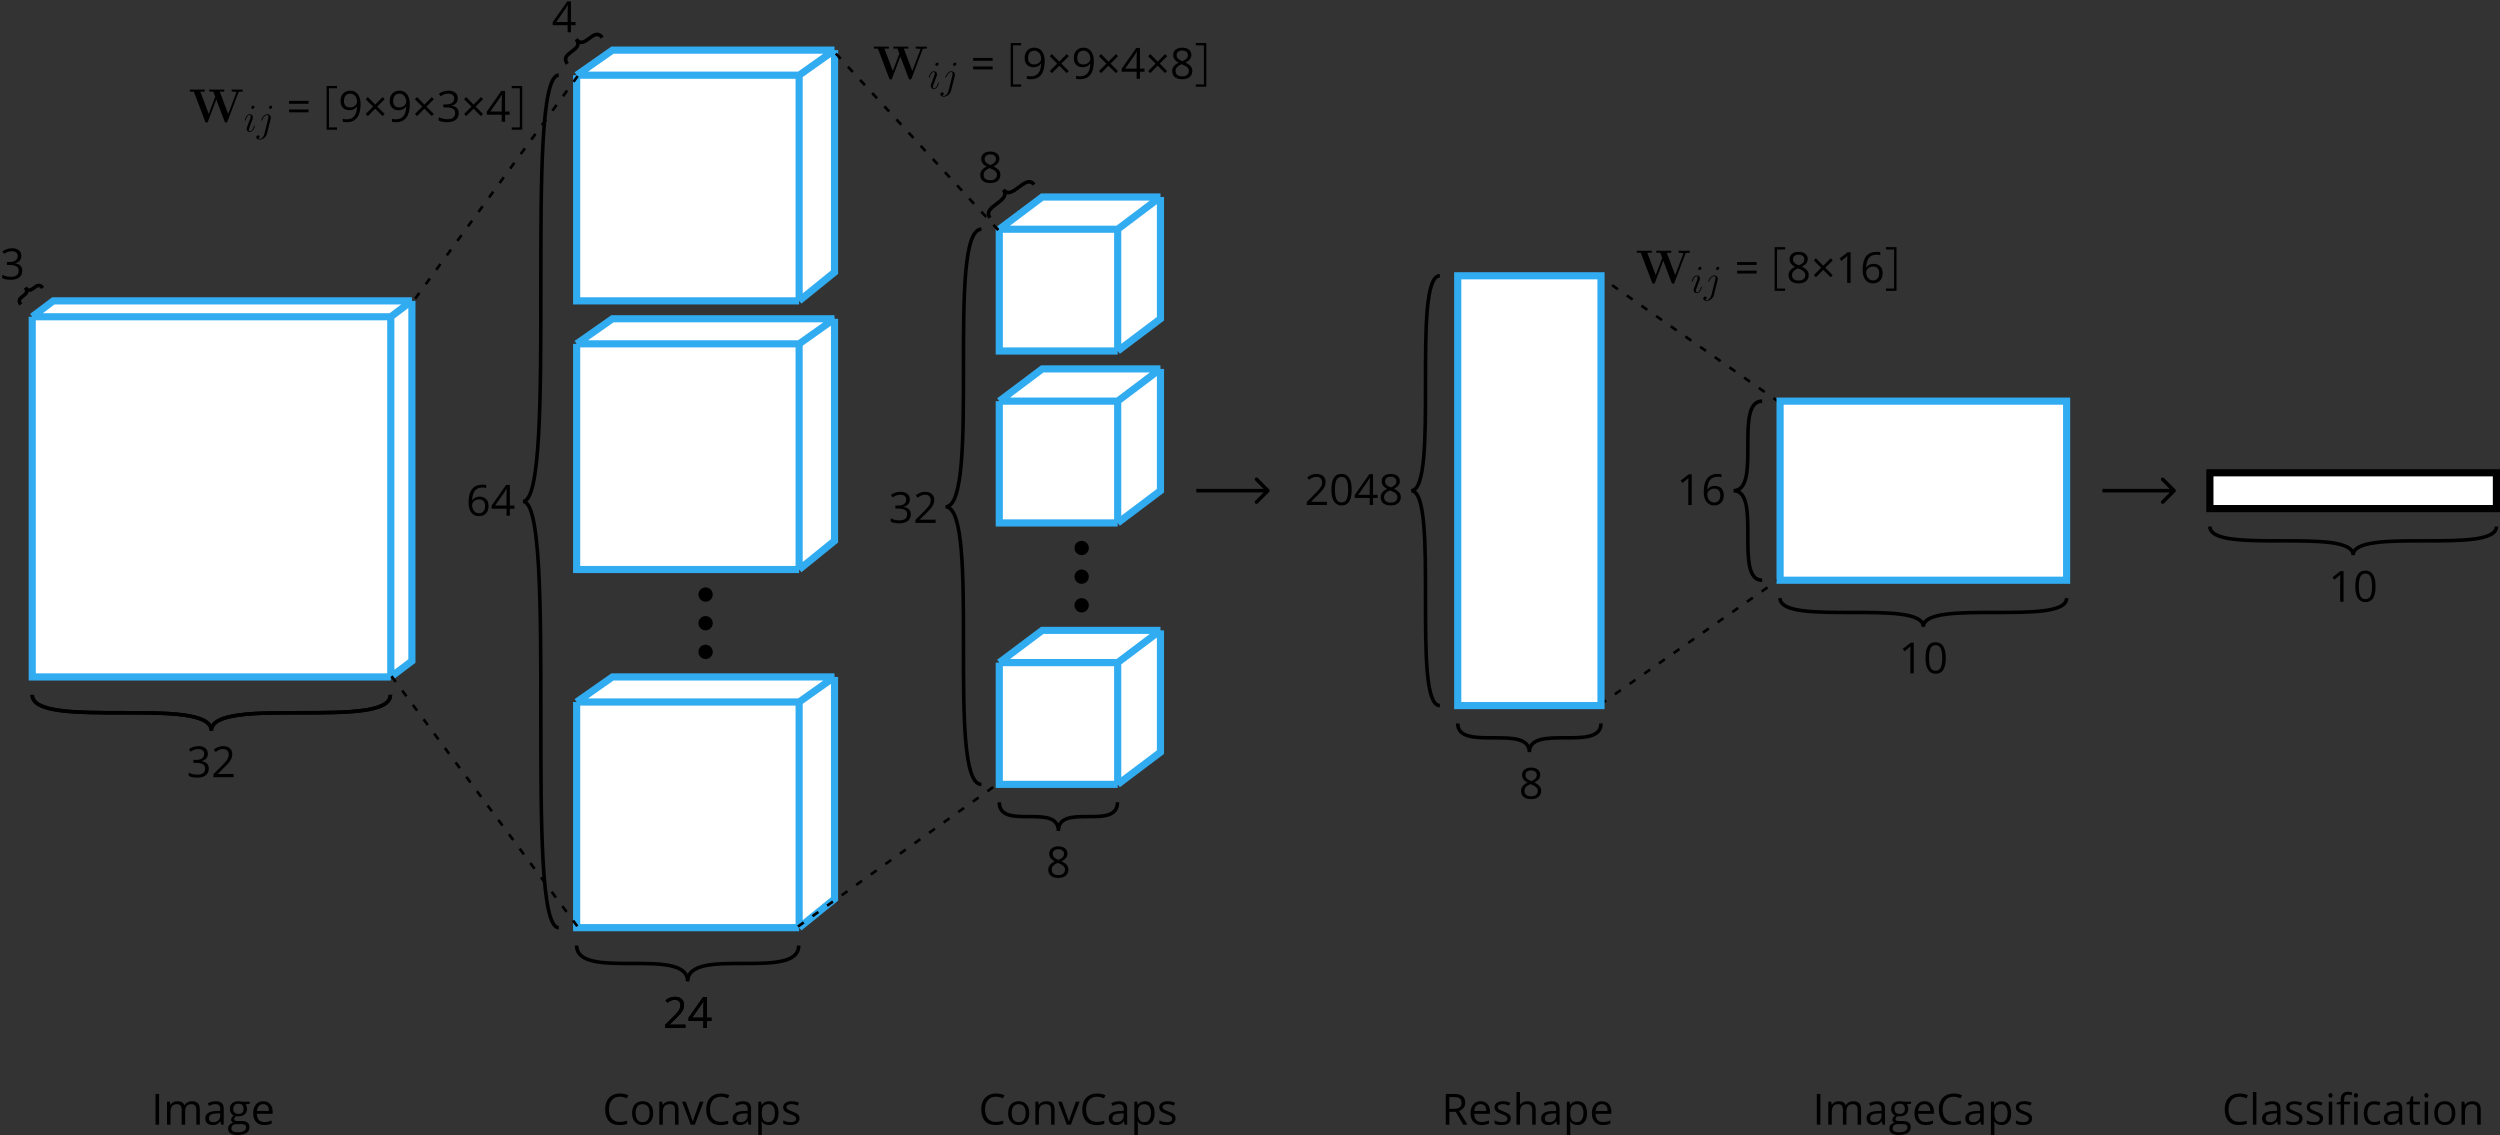 <svg width="698" height="317" viewBox="0 0 698 317" fill="none" xmlns="http://www.w3.org/2000/svg">
<rect x="0" y="0" width="698" height="317" fill="#333333" stroke="none"/>
<path d="M8.5 194C8.5 195.512 9.465 196.587 10.92 197.335C12.365 198.078 14.387 198.556 16.746 198.871C21.474 199.501 27.762 199.5 34 199.5C40.262 199.5 46.474 199.501 51.121 200.121C53.449 200.431 55.334 200.891 56.623 201.554C57.903 202.212 58.5 203.012 58.5 204L59.5 204C59.5 202.488 58.535 201.413 57.08 200.665C55.635 199.922 53.613 199.444 51.254 199.129C46.526 198.499 40.238 198.5 34 198.5C27.738 198.5 21.526 198.499 16.879 197.879C14.551 197.569 12.666 197.109 11.377 196.446C10.097 195.788 9.5 194.988 9.5 194L8.5 194ZM108.5 194C108.5 194.988 107.903 195.788 106.623 196.446C105.333 197.109 103.449 197.569 101.121 197.879C96.474 198.499 90.262 198.5 84 198.5C77.762 198.5 71.474 198.499 66.746 199.129C64.387 199.444 62.365 199.922 60.92 200.665C59.465 201.413 58.5 202.488 58.5 204L59.5 204C59.5 203.012 60.097 202.212 61.377 201.554C62.666 200.891 64.551 200.431 66.879 200.121C71.526 199.501 77.738 199.5 84 199.5C90.238 199.5 96.526 199.501 101.254 198.871C103.613 198.556 105.635 198.078 107.08 197.335C108.535 196.587 109.5 195.512 109.5 194L108.5 194Z" fill="black"/>
<path d="M8.5 194C8.5 195.512 9.465 196.587 10.92 197.335C12.365 198.078 14.387 198.556 16.746 198.871C21.474 199.501 27.762 199.5 34 199.5C40.262 199.5 46.474 199.501 51.121 200.121C53.449 200.431 55.334 200.891 56.623 201.554C57.903 202.212 58.5 203.012 58.5 204L59.5 204C59.5 202.488 58.535 201.413 57.08 200.665C55.635 199.922 53.613 199.444 51.254 199.129C46.526 198.499 40.238 198.5 34 198.5C27.738 198.5 21.526 198.499 16.879 197.879C14.551 197.569 12.666 197.109 11.377 196.446C10.097 195.788 9.5 194.988 9.5 194L8.5 194ZM108.5 194C108.5 194.988 107.903 195.788 106.623 196.446C105.333 197.109 103.449 197.569 101.121 197.879C96.474 198.499 90.262 198.5 84 198.5C77.762 198.5 71.474 198.499 66.746 199.129C64.387 199.444 62.365 199.922 60.92 200.665C59.465 201.413 58.5 202.488 58.5 204L59.5 204C59.5 203.012 60.097 202.212 61.377 201.554C62.666 200.891 64.551 200.431 66.879 200.121C71.526 199.501 77.738 199.5 84 199.5C90.238 199.5 96.526 199.501 101.254 198.871C103.613 198.556 105.635 198.078 107.08 197.335C108.535 196.587 109.5 195.512 109.5 194L108.5 194Z" fill="black"/>
<path d="M58.027 210.449C58.027 210.996 57.873 211.443 57.565 211.791C57.26 212.139 56.826 212.371 56.264 212.488V212.535C56.951 212.621 57.461 212.84 57.793 213.191C58.125 213.543 58.291 214.004 58.291 214.574C58.291 215.391 58.008 216.02 57.441 216.461C56.875 216.898 56.07 217.117 55.027 217.117C54.574 217.117 54.158 217.082 53.779 217.012C53.404 216.945 53.039 216.826 52.684 216.654V215.729C53.055 215.912 53.449 216.053 53.867 216.15C54.289 216.244 54.688 216.291 55.062 216.291C56.543 216.291 57.283 215.711 57.283 214.551C57.283 213.512 56.467 212.992 54.834 212.992H53.99V212.154H54.846C55.514 212.154 56.043 212.008 56.434 211.715C56.824 211.418 57.02 211.008 57.02 210.484C57.02 210.066 56.875 209.738 56.586 209.5C56.301 209.262 55.912 209.143 55.42 209.143C55.045 209.143 54.691 209.193 54.359 209.295C54.027 209.396 53.648 209.584 53.223 209.857L52.73 209.201C53.082 208.924 53.486 208.707 53.943 208.551C54.404 208.391 54.889 208.311 55.397 208.311C56.228 208.311 56.875 208.502 57.336 208.885C57.797 209.264 58.027 209.785 58.027 210.449ZM65.217 217H59.586V216.162L61.842 213.895C62.529 213.199 62.982 212.703 63.201 212.406C63.42 212.109 63.584 211.82 63.693 211.539C63.803 211.258 63.857 210.955 63.857 210.631C63.857 210.174 63.719 209.812 63.441 209.547C63.164 209.277 62.779 209.143 62.287 209.143C61.932 209.143 61.594 209.201 61.273 209.318C60.957 209.436 60.603 209.648 60.213 209.957L59.697 209.295C60.486 208.639 61.346 208.311 62.275 208.311C63.08 208.311 63.711 208.518 64.168 208.932C64.625 209.342 64.853 209.895 64.853 210.59C64.853 211.133 64.701 211.67 64.397 212.201C64.092 212.732 63.522 213.404 62.685 214.217L60.81 216.051V216.098H65.217V217Z" fill="black"/>
<path d="M43.422 314V305.434H44.418V314H43.422ZM54.812 314V309.822C54.812 309.311 54.703 308.928 54.484 308.674C54.266 308.416 53.926 308.287 53.465 308.287C52.859 308.287 52.412 308.461 52.123 308.809C51.834 309.156 51.69 309.691 51.69 310.414V314H50.717V309.822C50.717 309.311 50.607 308.928 50.389 308.674C50.17 308.416 49.828 308.287 49.363 308.287C48.754 308.287 48.307 308.471 48.022 308.838C47.74 309.201 47.6 309.799 47.6 310.631V314H46.627V307.578H47.418L47.576 308.457H47.623C47.807 308.145 48.065 307.9 48.397 307.725C48.732 307.549 49.107 307.461 49.522 307.461C50.525 307.461 51.182 307.824 51.49 308.551H51.537C51.728 308.215 52.006 307.949 52.369 307.754C52.732 307.559 53.147 307.461 53.611 307.461C54.338 307.461 54.881 307.648 55.24 308.023C55.603 308.395 55.785 308.99 55.785 309.811V314H54.812ZM61.744 314L61.551 313.086H61.504C61.184 313.488 60.863 313.762 60.543 313.906C60.227 314.047 59.83 314.117 59.353 314.117C58.717 314.117 58.217 313.953 57.853 313.625C57.494 313.297 57.315 312.83 57.315 312.225C57.315 310.928 58.352 310.248 60.426 310.186L61.516 310.15V309.752C61.516 309.248 61.406 308.877 61.188 308.639C60.973 308.396 60.627 308.275 60.15 308.275C59.615 308.275 59.01 308.439 58.334 308.768L58.035 308.023C58.352 307.852 58.697 307.717 59.072 307.619C59.451 307.521 59.83 307.473 60.209 307.473C60.975 307.473 61.541 307.643 61.908 307.982C62.279 308.322 62.465 308.867 62.465 309.617V314H61.744ZM59.547 313.314C60.152 313.314 60.627 313.148 60.971 312.816C61.318 312.484 61.492 312.02 61.492 311.422V310.842L60.52 310.883C59.746 310.91 59.188 311.031 58.844 311.246C58.504 311.457 58.334 311.787 58.334 312.236C58.334 312.588 58.44 312.855 58.65 313.039C58.865 313.223 59.164 313.314 59.547 313.314ZM69.731 307.578V308.193L68.541 308.334C68.65 308.471 68.748 308.65 68.834 308.873C68.92 309.092 68.963 309.34 68.963 309.617C68.963 310.246 68.748 310.748 68.318 311.123C67.889 311.498 67.299 311.686 66.549 311.686C66.357 311.686 66.178 311.67 66.01 311.639C65.596 311.857 65.389 312.133 65.389 312.465C65.389 312.641 65.461 312.771 65.606 312.857C65.75 312.939 65.998 312.98 66.35 312.98H67.486C68.182 312.98 68.715 313.127 69.086 313.42C69.461 313.713 69.648 314.139 69.648 314.697C69.648 315.408 69.363 315.949 68.793 316.32C68.223 316.695 67.391 316.883 66.297 316.883C65.457 316.883 64.809 316.727 64.352 316.414C63.898 316.102 63.672 315.66 63.672 315.09C63.672 314.699 63.797 314.361 64.047 314.076C64.297 313.791 64.648 313.598 65.102 313.496C64.938 313.422 64.799 313.307 64.686 313.15C64.576 312.994 64.522 312.812 64.522 312.605C64.522 312.371 64.584 312.166 64.709 311.99C64.834 311.814 65.031 311.645 65.301 311.48C64.969 311.344 64.697 311.111 64.486 310.783C64.279 310.455 64.176 310.08 64.176 309.658C64.176 308.955 64.387 308.414 64.809 308.035C65.231 307.652 65.828 307.461 66.602 307.461C66.938 307.461 67.24 307.5 67.51 307.578H69.731ZM64.609 315.078C64.609 315.426 64.756 315.689 65.049 315.869C65.342 316.049 65.762 316.139 66.309 316.139C67.125 316.139 67.728 316.016 68.119 315.77C68.514 315.527 68.711 315.197 68.711 314.779C68.711 314.432 68.603 314.189 68.389 314.053C68.174 313.92 67.769 313.854 67.176 313.854H66.01C65.568 313.854 65.225 313.959 64.978 314.17C64.732 314.381 64.609 314.684 64.609 315.078ZM65.137 309.635C65.137 310.084 65.264 310.424 65.518 310.654C65.772 310.885 66.125 311 66.578 311C67.527 311 68.002 310.539 68.002 309.617C68.002 308.652 67.522 308.17 66.561 308.17C66.103 308.17 65.752 308.293 65.506 308.539C65.26 308.785 65.137 309.15 65.137 309.635ZM73.762 314.117C72.812 314.117 72.062 313.828 71.512 313.25C70.965 312.672 70.691 311.869 70.691 310.842C70.691 309.807 70.945 308.984 71.453 308.375C71.965 307.766 72.65 307.461 73.51 307.461C74.314 307.461 74.951 307.727 75.42 308.258C75.889 308.785 76.123 309.482 76.123 310.35V310.965H71.699C71.719 311.719 71.908 312.291 72.268 312.682C72.631 313.072 73.141 313.268 73.797 313.268C74.488 313.268 75.172 313.123 75.848 312.834V313.701C75.504 313.85 75.178 313.955 74.869 314.018C74.564 314.084 74.195 314.117 73.762 314.117ZM73.498 308.275C72.982 308.275 72.57 308.443 72.262 308.779C71.957 309.115 71.777 309.58 71.723 310.174H75.08C75.08 309.561 74.943 309.092 74.67 308.768C74.397 308.439 74.006 308.275 73.498 308.275Z" fill="black"/>
<path d="M173.072 306.201C172.131 306.201 171.387 306.516 170.84 307.145C170.297 307.77 170.025 308.627 170.025 309.717C170.025 310.838 170.287 311.705 170.811 312.318C171.338 312.928 172.088 313.232 173.061 313.232C173.658 313.232 174.34 313.125 175.105 312.91V313.783C174.512 314.006 173.779 314.117 172.908 314.117C171.646 314.117 170.672 313.734 169.984 312.969C169.301 312.203 168.959 311.115 168.959 309.705C168.959 308.822 169.123 308.049 169.451 307.385C169.783 306.721 170.26 306.209 170.881 305.85C171.506 305.49 172.24 305.311 173.084 305.311C173.982 305.311 174.768 305.475 175.439 305.803L175.018 306.658C174.369 306.354 173.721 306.201 173.072 306.201ZM182.371 310.783C182.371 311.83 182.107 312.648 181.58 313.238C181.053 313.824 180.324 314.117 179.395 314.117C178.82 314.117 178.311 313.982 177.865 313.713C177.42 313.443 177.076 313.057 176.834 312.553C176.592 312.049 176.471 311.459 176.471 310.783C176.471 309.736 176.732 308.922 177.256 308.34C177.779 307.754 178.506 307.461 179.436 307.461C180.334 307.461 181.047 307.76 181.574 308.357C182.105 308.955 182.371 309.764 182.371 310.783ZM177.479 310.783C177.479 311.604 177.643 312.229 177.971 312.658C178.299 313.088 178.781 313.303 179.418 313.303C180.055 313.303 180.537 313.09 180.865 312.664C181.197 312.234 181.363 311.607 181.363 310.783C181.363 309.967 181.197 309.348 180.865 308.926C180.537 308.5 180.051 308.287 179.406 308.287C178.77 308.287 178.289 308.496 177.965 308.914C177.641 309.332 177.479 309.955 177.479 310.783ZM188.477 314V309.846C188.477 309.322 188.357 308.932 188.119 308.674C187.881 308.416 187.508 308.287 187 308.287C186.328 308.287 185.836 308.469 185.523 308.832C185.211 309.195 185.055 309.795 185.055 310.631V314H184.082V307.578H184.873L185.031 308.457H185.078C185.277 308.141 185.557 307.896 185.916 307.725C186.275 307.549 186.676 307.461 187.117 307.461C187.891 307.461 188.473 307.648 188.863 308.023C189.254 308.395 189.449 308.99 189.449 309.811V314H188.477ZM192.859 314L190.422 307.578H191.465L192.848 311.387C193.16 312.277 193.344 312.855 193.398 313.121H193.445C193.488 312.914 193.623 312.486 193.85 311.838C194.08 311.186 194.594 309.766 195.391 307.578H196.434L193.996 314H192.859ZM201.279 306.201C200.338 306.201 199.594 306.516 199.047 307.145C198.504 307.77 198.232 308.627 198.232 309.717C198.232 310.838 198.494 311.705 199.018 312.318C199.545 312.928 200.295 313.232 201.268 313.232C201.865 313.232 202.547 313.125 203.312 312.91V313.783C202.719 314.006 201.986 314.117 201.115 314.117C199.854 314.117 198.879 313.734 198.191 312.969C197.508 312.203 197.166 311.115 197.166 309.705C197.166 308.822 197.33 308.049 197.658 307.385C197.99 306.721 198.467 306.209 199.088 305.85C199.713 305.49 200.447 305.311 201.291 305.311C202.189 305.311 202.975 305.475 203.646 305.803L203.225 306.658C202.576 306.354 201.928 306.201 201.279 306.201ZM208.984 314L208.791 313.086H208.744C208.424 313.488 208.104 313.762 207.783 313.906C207.467 314.047 207.07 314.117 206.594 314.117C205.957 314.117 205.457 313.953 205.094 313.625C204.734 313.297 204.555 312.83 204.555 312.225C204.555 310.928 205.592 310.248 207.666 310.186L208.756 310.15V309.752C208.756 309.248 208.646 308.877 208.428 308.639C208.213 308.396 207.867 308.275 207.391 308.275C206.855 308.275 206.25 308.439 205.574 308.768L205.275 308.023C205.592 307.852 205.938 307.717 206.312 307.619C206.691 307.521 207.07 307.473 207.449 307.473C208.215 307.473 208.781 307.643 209.148 307.982C209.52 308.322 209.705 308.867 209.705 309.617V314H208.984ZM206.787 313.314C207.393 313.314 207.867 313.148 208.211 312.816C208.559 312.484 208.732 312.02 208.732 311.422V310.842L207.76 310.883C206.986 310.91 206.428 311.031 206.084 311.246C205.744 311.457 205.574 311.787 205.574 312.236C205.574 312.588 205.68 312.855 205.891 313.039C206.105 313.223 206.404 313.314 206.787 313.314ZM214.703 314.117C214.285 314.117 213.902 314.041 213.555 313.889C213.211 313.732 212.922 313.494 212.688 313.174H212.617C212.664 313.549 212.688 313.904 212.688 314.24V316.883H211.715V307.578H212.506L212.641 308.457H212.688C212.938 308.105 213.229 307.852 213.561 307.695C213.893 307.539 214.273 307.461 214.703 307.461C215.555 307.461 216.211 307.752 216.672 308.334C217.137 308.916 217.369 309.732 217.369 310.783C217.369 311.838 217.133 312.658 216.66 313.244C216.191 313.826 215.539 314.117 214.703 314.117ZM214.562 308.287C213.906 308.287 213.432 308.469 213.139 308.832C212.846 309.195 212.695 309.773 212.688 310.566V310.783C212.688 311.686 212.838 312.332 213.139 312.723C213.439 313.109 213.922 313.303 214.586 313.303C215.141 313.303 215.574 313.078 215.887 312.629C216.203 312.18 216.361 311.561 216.361 310.771C216.361 309.971 216.203 309.357 215.887 308.932C215.574 308.502 215.133 308.287 214.562 308.287ZM223.217 312.248C223.217 312.846 222.994 313.307 222.549 313.631C222.104 313.955 221.479 314.117 220.674 314.117C219.822 314.117 219.158 313.982 218.682 313.713V312.811C218.99 312.967 219.32 313.09 219.672 313.18C220.027 313.27 220.369 313.314 220.697 313.314C221.205 313.314 221.596 313.234 221.869 313.074C222.143 312.91 222.279 312.662 222.279 312.33C222.279 312.08 222.17 311.867 221.951 311.691C221.736 311.512 221.314 311.301 220.686 311.059C220.088 310.836 219.662 310.643 219.408 310.479C219.158 310.311 218.971 310.121 218.846 309.91C218.725 309.699 218.664 309.447 218.664 309.154C218.664 308.631 218.877 308.219 219.303 307.918C219.729 307.613 220.312 307.461 221.055 307.461C221.746 307.461 222.422 307.602 223.082 307.883L222.736 308.674C222.092 308.408 221.508 308.275 220.984 308.275C220.523 308.275 220.176 308.348 219.941 308.492C219.707 308.637 219.59 308.836 219.59 309.09C219.59 309.262 219.633 309.408 219.719 309.529C219.809 309.65 219.951 309.766 220.146 309.875C220.342 309.984 220.717 310.143 221.271 310.35C222.033 310.627 222.547 310.906 222.812 311.188C223.082 311.469 223.217 311.822 223.217 312.248Z" fill="black"/>
<path d="M278.072 306.201C277.131 306.201 276.387 306.516 275.84 307.145C275.297 307.77 275.025 308.627 275.025 309.717C275.025 310.838 275.287 311.705 275.811 312.318C276.338 312.928 277.088 313.232 278.061 313.232C278.658 313.232 279.34 313.125 280.105 312.91V313.783C279.512 314.006 278.779 314.117 277.908 314.117C276.646 314.117 275.672 313.734 274.984 312.969C274.301 312.203 273.959 311.115 273.959 309.705C273.959 308.822 274.123 308.049 274.451 307.385C274.783 306.721 275.26 306.209 275.881 305.85C276.506 305.49 277.24 305.311 278.084 305.311C278.982 305.311 279.768 305.475 280.439 305.803L280.018 306.658C279.369 306.354 278.721 306.201 278.072 306.201ZM287.371 310.783C287.371 311.83 287.107 312.648 286.58 313.238C286.053 313.824 285.324 314.117 284.395 314.117C283.82 314.117 283.311 313.982 282.865 313.713C282.42 313.443 282.076 313.057 281.834 312.553C281.592 312.049 281.471 311.459 281.471 310.783C281.471 309.736 281.732 308.922 282.256 308.34C282.779 307.754 283.506 307.461 284.436 307.461C285.334 307.461 286.047 307.76 286.574 308.357C287.105 308.955 287.371 309.764 287.371 310.783ZM282.479 310.783C282.479 311.604 282.643 312.229 282.971 312.658C283.299 313.088 283.781 313.303 284.418 313.303C285.055 313.303 285.537 313.09 285.865 312.664C286.197 312.234 286.363 311.607 286.363 310.783C286.363 309.967 286.197 309.348 285.865 308.926C285.537 308.5 285.051 308.287 284.406 308.287C283.77 308.287 283.289 308.496 282.965 308.914C282.641 309.332 282.479 309.955 282.479 310.783ZM293.477 314V309.846C293.477 309.322 293.357 308.932 293.119 308.674C292.881 308.416 292.508 308.287 292 308.287C291.328 308.287 290.836 308.469 290.523 308.832C290.211 309.195 290.055 309.795 290.055 310.631V314H289.082V307.578H289.873L290.031 308.457H290.078C290.277 308.141 290.557 307.896 290.916 307.725C291.275 307.549 291.676 307.461 292.117 307.461C292.891 307.461 293.473 307.648 293.863 308.023C294.254 308.395 294.449 308.99 294.449 309.811V314H293.477ZM297.859 314L295.422 307.578H296.465L297.848 311.387C298.16 312.277 298.344 312.855 298.398 313.121H298.445C298.488 312.914 298.623 312.486 298.85 311.838C299.08 311.186 299.594 309.766 300.391 307.578H301.434L298.996 314H297.859ZM306.279 306.201C305.338 306.201 304.594 306.516 304.047 307.145C303.504 307.77 303.232 308.627 303.232 309.717C303.232 310.838 303.494 311.705 304.018 312.318C304.545 312.928 305.295 313.232 306.268 313.232C306.865 313.232 307.547 313.125 308.312 312.91V313.783C307.719 314.006 306.986 314.117 306.115 314.117C304.854 314.117 303.879 313.734 303.191 312.969C302.508 312.203 302.166 311.115 302.166 309.705C302.166 308.822 302.33 308.049 302.658 307.385C302.99 306.721 303.467 306.209 304.088 305.85C304.713 305.49 305.447 305.311 306.291 305.311C307.189 305.311 307.975 305.475 308.646 305.803L308.225 306.658C307.576 306.354 306.928 306.201 306.279 306.201ZM313.984 314L313.791 313.086H313.744C313.424 313.488 313.104 313.762 312.783 313.906C312.467 314.047 312.07 314.117 311.594 314.117C310.957 314.117 310.457 313.953 310.094 313.625C309.734 313.297 309.555 312.83 309.555 312.225C309.555 310.928 310.592 310.248 312.666 310.186L313.756 310.15V309.752C313.756 309.248 313.646 308.877 313.428 308.639C313.213 308.396 312.867 308.275 312.391 308.275C311.855 308.275 311.25 308.439 310.574 308.768L310.275 308.023C310.592 307.852 310.938 307.717 311.312 307.619C311.691 307.521 312.07 307.473 312.449 307.473C313.215 307.473 313.781 307.643 314.148 307.982C314.52 308.322 314.705 308.867 314.705 309.617V314H313.984ZM311.787 313.314C312.393 313.314 312.867 313.148 313.211 312.816C313.559 312.484 313.732 312.02 313.732 311.422V310.842L312.76 310.883C311.986 310.91 311.428 311.031 311.084 311.246C310.744 311.457 310.574 311.787 310.574 312.236C310.574 312.588 310.68 312.855 310.891 313.039C311.105 313.223 311.404 313.314 311.787 313.314ZM319.703 314.117C319.285 314.117 318.902 314.041 318.555 313.889C318.211 313.732 317.922 313.494 317.688 313.174H317.617C317.664 313.549 317.688 313.904 317.688 314.24V316.883H316.715V307.578H317.506L317.641 308.457H317.688C317.938 308.105 318.229 307.852 318.561 307.695C318.893 307.539 319.273 307.461 319.703 307.461C320.555 307.461 321.211 307.752 321.672 308.334C322.137 308.916 322.369 309.732 322.369 310.783C322.369 311.838 322.133 312.658 321.66 313.244C321.191 313.826 320.539 314.117 319.703 314.117ZM319.562 308.287C318.906 308.287 318.432 308.469 318.139 308.832C317.846 309.195 317.695 309.773 317.688 310.566V310.783C317.688 311.686 317.838 312.332 318.139 312.723C318.439 313.109 318.922 313.303 319.586 313.303C320.141 313.303 320.574 313.078 320.887 312.629C321.203 312.18 321.361 311.561 321.361 310.771C321.361 309.971 321.203 309.357 320.887 308.932C320.574 308.502 320.133 308.287 319.562 308.287ZM328.217 312.248C328.217 312.846 327.994 313.307 327.549 313.631C327.104 313.955 326.479 314.117 325.674 314.117C324.822 314.117 324.158 313.982 323.682 313.713V312.811C323.99 312.967 324.32 313.09 324.672 313.18C325.027 313.27 325.369 313.314 325.697 313.314C326.205 313.314 326.596 313.234 326.869 313.074C327.143 312.91 327.279 312.662 327.279 312.33C327.279 312.08 327.17 311.867 326.951 311.691C326.736 311.512 326.314 311.301 325.686 311.059C325.088 310.836 324.662 310.643 324.408 310.479C324.158 310.311 323.971 310.121 323.846 309.91C323.725 309.699 323.664 309.447 323.664 309.154C323.664 308.631 323.877 308.219 324.303 307.918C324.729 307.613 325.312 307.461 326.055 307.461C326.746 307.461 327.422 307.602 328.082 307.883L327.736 308.674C327.092 308.408 326.508 308.275 325.984 308.275C325.523 308.275 325.176 308.348 324.941 308.492C324.707 308.637 324.59 308.836 324.59 309.09C324.59 309.262 324.633 309.408 324.719 309.529C324.809 309.65 324.951 309.766 325.146 309.875C325.342 309.984 325.717 310.143 326.271 310.35C327.033 310.627 327.547 310.906 327.812 311.188C328.082 311.469 328.217 311.822 328.217 312.248Z" fill="black"/>
<path d="M404.656 310.438V314H403.66V305.434H406.01C407.061 305.434 407.836 305.635 408.336 306.037C408.84 306.439 409.092 307.045 409.092 307.854C409.092 308.986 408.518 309.752 407.369 310.15L409.695 314H408.518L406.443 310.438H404.656ZM404.656 309.582H406.021C406.725 309.582 407.24 309.443 407.568 309.166C407.896 308.885 408.061 308.465 408.061 307.906C408.061 307.34 407.893 306.932 407.557 306.682C407.225 306.432 406.689 306.307 405.951 306.307H404.656V309.582ZM413.645 314.117C412.695 314.117 411.945 313.828 411.395 313.25C410.848 312.672 410.574 311.869 410.574 310.842C410.574 309.807 410.828 308.984 411.336 308.375C411.848 307.766 412.533 307.461 413.393 307.461C414.197 307.461 414.834 307.727 415.303 308.258C415.771 308.785 416.006 309.482 416.006 310.35V310.965H411.582C411.602 311.719 411.791 312.291 412.15 312.682C412.514 313.072 413.023 313.268 413.68 313.268C414.371 313.268 415.055 313.123 415.73 312.834V313.701C415.387 313.85 415.061 313.955 414.752 314.018C414.447 314.084 414.078 314.117 413.645 314.117ZM413.381 308.275C412.865 308.275 412.453 308.443 412.145 308.779C411.84 309.115 411.66 309.58 411.605 310.174H414.963C414.963 309.561 414.826 309.092 414.553 308.768C414.279 308.439 413.889 308.275 413.381 308.275ZM421.812 312.248C421.812 312.846 421.59 313.307 421.145 313.631C420.699 313.955 420.074 314.117 419.27 314.117C418.418 314.117 417.754 313.982 417.277 313.713V312.811C417.586 312.967 417.916 313.09 418.268 313.18C418.623 313.27 418.965 313.314 419.293 313.314C419.801 313.314 420.191 313.234 420.465 313.074C420.738 312.91 420.875 312.662 420.875 312.33C420.875 312.08 420.766 311.867 420.547 311.691C420.332 311.512 419.91 311.301 419.281 311.059C418.684 310.836 418.258 310.643 418.004 310.479C417.754 310.311 417.566 310.121 417.441 309.91C417.32 309.699 417.26 309.447 417.26 309.154C417.26 308.631 417.473 308.219 417.898 307.918C418.324 307.613 418.908 307.461 419.65 307.461C420.342 307.461 421.018 307.602 421.678 307.883L421.332 308.674C420.688 308.408 420.104 308.275 419.58 308.275C419.119 308.275 418.771 308.348 418.537 308.492C418.303 308.637 418.186 308.836 418.186 309.09C418.186 309.262 418.229 309.408 418.314 309.529C418.404 309.65 418.547 309.766 418.742 309.875C418.938 309.984 419.312 310.143 419.867 310.35C420.629 310.627 421.143 310.906 421.408 311.188C421.678 311.469 421.812 311.822 421.812 312.248ZM427.795 314V309.846C427.795 309.322 427.676 308.932 427.438 308.674C427.199 308.416 426.826 308.287 426.318 308.287C425.643 308.287 425.148 308.471 424.836 308.838C424.527 309.205 424.373 309.807 424.373 310.643V314H423.4V304.883H424.373V307.643C424.373 307.975 424.357 308.25 424.326 308.469H424.385C424.576 308.16 424.848 307.918 425.199 307.742C425.555 307.562 425.959 307.473 426.412 307.473C427.197 307.473 427.785 307.66 428.176 308.035C428.57 308.406 428.768 308.998 428.768 309.811V314H427.795ZM434.721 314L434.527 313.086H434.48C434.16 313.488 433.84 313.762 433.52 313.906C433.203 314.047 432.807 314.117 432.33 314.117C431.693 314.117 431.193 313.953 430.83 313.625C430.471 313.297 430.291 312.83 430.291 312.225C430.291 310.928 431.328 310.248 433.402 310.186L434.492 310.15V309.752C434.492 309.248 434.383 308.877 434.164 308.639C433.949 308.396 433.604 308.275 433.127 308.275C432.592 308.275 431.986 308.439 431.311 308.768L431.012 308.023C431.328 307.852 431.674 307.717 432.049 307.619C432.428 307.521 432.807 307.473 433.186 307.473C433.951 307.473 434.518 307.643 434.885 307.982C435.256 308.322 435.441 308.867 435.441 309.617V314H434.721ZM432.523 313.314C433.129 313.314 433.604 313.148 433.947 312.816C434.295 312.484 434.469 312.02 434.469 311.422V310.842L433.496 310.883C432.723 310.91 432.164 311.031 431.82 311.246C431.48 311.457 431.311 311.787 431.311 312.236C431.311 312.588 431.416 312.855 431.627 313.039C431.842 313.223 432.141 313.314 432.523 313.314ZM440.439 314.117C440.021 314.117 439.639 314.041 439.291 313.889C438.947 313.732 438.658 313.494 438.424 313.174H438.354C438.4 313.549 438.424 313.904 438.424 314.24V316.883H437.451V307.578H438.242L438.377 308.457H438.424C438.674 308.105 438.965 307.852 439.297 307.695C439.629 307.539 440.01 307.461 440.439 307.461C441.291 307.461 441.947 307.752 442.408 308.334C442.873 308.916 443.105 309.732 443.105 310.783C443.105 311.838 442.869 312.658 442.396 313.244C441.928 313.826 441.275 314.117 440.439 314.117ZM440.299 308.287C439.643 308.287 439.168 308.469 438.875 308.832C438.582 309.195 438.432 309.773 438.424 310.566V310.783C438.424 311.686 438.574 312.332 438.875 312.723C439.176 313.109 439.658 313.303 440.322 313.303C440.877 313.303 441.311 313.078 441.623 312.629C441.939 312.18 442.098 311.561 442.098 310.771C442.098 309.971 441.939 309.357 441.623 308.932C441.311 308.502 440.869 308.287 440.299 308.287ZM447.523 314.117C446.574 314.117 445.824 313.828 445.273 313.25C444.727 312.672 444.453 311.869 444.453 310.842C444.453 309.807 444.707 308.984 445.215 308.375C445.727 307.766 446.412 307.461 447.271 307.461C448.076 307.461 448.713 307.727 449.182 308.258C449.65 308.785 449.885 309.482 449.885 310.35V310.965H445.461C445.48 311.719 445.67 312.291 446.029 312.682C446.393 313.072 446.902 313.268 447.559 313.268C448.25 313.268 448.934 313.123 449.609 312.834V313.701C449.266 313.85 448.939 313.955 448.631 314.018C448.326 314.084 447.957 314.117 447.523 314.117ZM447.26 308.275C446.744 308.275 446.332 308.443 446.023 308.779C445.719 309.115 445.539 309.58 445.484 310.174H448.842C448.842 309.561 448.705 309.092 448.432 308.768C448.158 308.439 447.768 308.275 447.26 308.275Z" fill="black"/>
<path d="M507.252 314V305.434H508.248V314H507.252ZM518.643 314V309.822C518.643 309.311 518.533 308.928 518.314 308.674C518.096 308.416 517.756 308.287 517.295 308.287C516.689 308.287 516.242 308.461 515.953 308.809C515.664 309.156 515.52 309.691 515.52 310.414V314H514.547V309.822C514.547 309.311 514.438 308.928 514.219 308.674C514 308.416 513.658 308.287 513.193 308.287C512.584 308.287 512.137 308.471 511.852 308.838C511.57 309.201 511.43 309.799 511.43 310.631V314H510.457V307.578H511.248L511.406 308.457H511.453C511.637 308.145 511.895 307.9 512.227 307.725C512.562 307.549 512.938 307.461 513.352 307.461C514.355 307.461 515.012 307.824 515.32 308.551H515.367C515.559 308.215 515.836 307.949 516.199 307.754C516.562 307.559 516.977 307.461 517.441 307.461C518.168 307.461 518.711 307.648 519.07 308.023C519.434 308.395 519.615 308.99 519.615 309.811V314H518.643ZM525.574 314L525.381 313.086H525.334C525.014 313.488 524.693 313.762 524.373 313.906C524.057 314.047 523.66 314.117 523.184 314.117C522.547 314.117 522.047 313.953 521.684 313.625C521.324 313.297 521.145 312.83 521.145 312.225C521.145 310.928 522.182 310.248 524.256 310.186L525.346 310.15V309.752C525.346 309.248 525.236 308.877 525.018 308.639C524.803 308.396 524.457 308.275 523.98 308.275C523.445 308.275 522.84 308.439 522.164 308.768L521.865 308.023C522.182 307.852 522.527 307.717 522.902 307.619C523.281 307.521 523.66 307.473 524.039 307.473C524.805 307.473 525.371 307.643 525.738 307.982C526.109 308.322 526.295 308.867 526.295 309.617V314H525.574ZM523.377 313.314C523.982 313.314 524.457 313.148 524.801 312.816C525.148 312.484 525.322 312.02 525.322 311.422V310.842L524.35 310.883C523.576 310.91 523.018 311.031 522.674 311.246C522.334 311.457 522.164 311.787 522.164 312.236C522.164 312.588 522.27 312.855 522.48 313.039C522.695 313.223 522.994 313.314 523.377 313.314ZM533.561 307.578V308.193L532.371 308.334C532.48 308.471 532.578 308.65 532.664 308.873C532.75 309.092 532.793 309.34 532.793 309.617C532.793 310.246 532.578 310.748 532.148 311.123C531.719 311.498 531.129 311.686 530.379 311.686C530.188 311.686 530.008 311.67 529.84 311.639C529.426 311.857 529.219 312.133 529.219 312.465C529.219 312.641 529.291 312.771 529.436 312.857C529.58 312.939 529.828 312.98 530.18 312.98H531.316C532.012 312.98 532.545 313.127 532.916 313.42C533.291 313.713 533.479 314.139 533.479 314.697C533.479 315.408 533.193 315.949 532.623 316.32C532.053 316.695 531.221 316.883 530.127 316.883C529.287 316.883 528.639 316.727 528.182 316.414C527.729 316.102 527.502 315.66 527.502 315.09C527.502 314.699 527.627 314.361 527.877 314.076C528.127 313.791 528.479 313.598 528.932 313.496C528.768 313.422 528.629 313.307 528.516 313.15C528.406 312.994 528.352 312.812 528.352 312.605C528.352 312.371 528.414 312.166 528.539 311.99C528.664 311.814 528.861 311.645 529.131 311.48C528.799 311.344 528.527 311.111 528.316 310.783C528.109 310.455 528.006 310.08 528.006 309.658C528.006 308.955 528.217 308.414 528.639 308.035C529.061 307.652 529.658 307.461 530.432 307.461C530.768 307.461 531.07 307.5 531.34 307.578H533.561ZM528.439 315.078C528.439 315.426 528.586 315.689 528.879 315.869C529.172 316.049 529.592 316.139 530.139 316.139C530.955 316.139 531.559 316.016 531.949 315.77C532.344 315.527 532.541 315.197 532.541 314.779C532.541 314.432 532.434 314.189 532.219 314.053C532.004 313.92 531.6 313.854 531.006 313.854H529.84C529.398 313.854 529.055 313.959 528.809 314.17C528.562 314.381 528.439 314.684 528.439 315.078ZM528.967 309.635C528.967 310.084 529.094 310.424 529.348 310.654C529.602 310.885 529.955 311 530.408 311C531.357 311 531.832 310.539 531.832 309.617C531.832 308.652 531.352 308.17 530.391 308.17C529.934 308.17 529.582 308.293 529.336 308.539C529.09 308.785 528.967 309.15 528.967 309.635ZM537.592 314.117C536.643 314.117 535.893 313.828 535.342 313.25C534.795 312.672 534.521 311.869 534.521 310.842C534.521 309.807 534.775 308.984 535.283 308.375C535.795 307.766 536.48 307.461 537.34 307.461C538.145 307.461 538.781 307.727 539.25 308.258C539.719 308.785 539.953 309.482 539.953 310.35V310.965H535.529C535.549 311.719 535.738 312.291 536.098 312.682C536.461 313.072 536.971 313.268 537.627 313.268C538.318 313.268 539.002 313.123 539.678 312.834V313.701C539.334 313.85 539.008 313.955 538.699 314.018C538.395 314.084 538.025 314.117 537.592 314.117ZM537.328 308.275C536.812 308.275 536.4 308.443 536.092 308.779C535.787 309.115 535.607 309.58 535.553 310.174H538.91C538.91 309.561 538.773 309.092 538.5 308.768C538.227 308.439 537.836 308.275 537.328 308.275ZM545.432 306.201C544.49 306.201 543.746 306.516 543.199 307.145C542.656 307.77 542.385 308.627 542.385 309.717C542.385 310.838 542.646 311.705 543.17 312.318C543.697 312.928 544.447 313.232 545.42 313.232C546.018 313.232 546.699 313.125 547.465 312.91V313.783C546.871 314.006 546.139 314.117 545.268 314.117C544.006 314.117 543.031 313.734 542.344 312.969C541.66 312.203 541.318 311.115 541.318 309.705C541.318 308.822 541.482 308.049 541.811 307.385C542.143 306.721 542.619 306.209 543.24 305.85C543.865 305.49 544.6 305.311 545.443 305.311C546.342 305.311 547.127 305.475 547.799 305.803L547.377 306.658C546.729 306.354 546.08 306.201 545.432 306.201ZM553.137 314L552.943 313.086H552.896C552.576 313.488 552.256 313.762 551.936 313.906C551.619 314.047 551.223 314.117 550.746 314.117C550.109 314.117 549.609 313.953 549.246 313.625C548.887 313.297 548.707 312.83 548.707 312.225C548.707 310.928 549.744 310.248 551.818 310.186L552.908 310.15V309.752C552.908 309.248 552.799 308.877 552.58 308.639C552.365 308.396 552.02 308.275 551.543 308.275C551.008 308.275 550.402 308.439 549.727 308.768L549.428 308.023C549.744 307.852 550.09 307.717 550.465 307.619C550.844 307.521 551.223 307.473 551.602 307.473C552.367 307.473 552.934 307.643 553.301 307.982C553.672 308.322 553.857 308.867 553.857 309.617V314H553.137ZM550.939 313.314C551.545 313.314 552.02 313.148 552.363 312.816C552.711 312.484 552.885 312.02 552.885 311.422V310.842L551.912 310.883C551.139 310.91 550.58 311.031 550.236 311.246C549.896 311.457 549.727 311.787 549.727 312.236C549.727 312.588 549.832 312.855 550.043 313.039C550.258 313.223 550.557 313.314 550.939 313.314ZM558.855 314.117C558.438 314.117 558.055 314.041 557.707 313.889C557.363 313.732 557.074 313.494 556.84 313.174H556.77C556.816 313.549 556.84 313.904 556.84 314.24V316.883H555.867V307.578H556.658L556.793 308.457H556.84C557.09 308.105 557.381 307.852 557.713 307.695C558.045 307.539 558.426 307.461 558.855 307.461C559.707 307.461 560.363 307.752 560.824 308.334C561.289 308.916 561.521 309.732 561.521 310.783C561.521 311.838 561.285 312.658 560.812 313.244C560.344 313.826 559.691 314.117 558.855 314.117ZM558.715 308.287C558.059 308.287 557.584 308.469 557.291 308.832C556.998 309.195 556.848 309.773 556.84 310.566V310.783C556.84 311.686 556.99 312.332 557.291 312.723C557.592 313.109 558.074 313.303 558.738 313.303C559.293 313.303 559.727 313.078 560.039 312.629C560.355 312.18 560.514 311.561 560.514 310.771C560.514 309.971 560.355 309.357 560.039 308.932C559.727 308.502 559.285 308.287 558.715 308.287ZM567.369 312.248C567.369 312.846 567.146 313.307 566.701 313.631C566.256 313.955 565.631 314.117 564.826 314.117C563.975 314.117 563.311 313.982 562.834 313.713V312.811C563.143 312.967 563.473 313.09 563.824 313.18C564.18 313.27 564.521 313.314 564.85 313.314C565.357 313.314 565.748 313.234 566.021 313.074C566.295 312.91 566.432 312.662 566.432 312.33C566.432 312.08 566.322 311.867 566.104 311.691C565.889 311.512 565.467 311.301 564.838 311.059C564.24 310.836 563.814 310.643 563.561 310.479C563.311 310.311 563.123 310.121 562.998 309.91C562.877 309.699 562.816 309.447 562.816 309.154C562.816 308.631 563.029 308.219 563.455 307.918C563.881 307.613 564.465 307.461 565.207 307.461C565.898 307.461 566.574 307.602 567.234 307.883L566.889 308.674C566.244 308.408 565.66 308.275 565.137 308.275C564.676 308.275 564.328 308.348 564.094 308.492C563.859 308.637 563.742 308.836 563.742 309.09C563.742 309.262 563.785 309.408 563.871 309.529C563.961 309.65 564.104 309.766 564.299 309.875C564.494 309.984 564.869 310.143 565.424 310.35C566.186 310.627 566.699 310.906 566.965 311.188C567.234 311.469 567.369 311.822 567.369 312.248Z" fill="black"/>
<path d="M625.254 306.201C624.312 306.201 623.568 306.516 623.021 307.145C622.479 307.77 622.207 308.627 622.207 309.717C622.207 310.838 622.469 311.705 622.992 312.318C623.52 312.928 624.27 313.232 625.242 313.232C625.84 313.232 626.521 313.125 627.287 312.91V313.783C626.693 314.006 625.961 314.117 625.09 314.117C623.828 314.117 622.854 313.734 622.166 312.969C621.482 312.203 621.141 311.115 621.141 309.705C621.141 308.822 621.305 308.049 621.633 307.385C621.965 306.721 622.441 306.209 623.062 305.85C623.688 305.49 624.422 305.311 625.266 305.311C626.164 305.311 626.949 305.475 627.621 305.803L627.199 306.658C626.551 306.354 625.902 306.201 625.254 306.201ZM629.982 314H629.01V304.883H629.982V314ZM635.994 314L635.801 313.086H635.754C635.434 313.488 635.113 313.762 634.793 313.906C634.477 314.047 634.08 314.117 633.604 314.117C632.967 314.117 632.467 313.953 632.104 313.625C631.744 313.297 631.564 312.83 631.564 312.225C631.564 310.928 632.602 310.248 634.676 310.186L635.766 310.15V309.752C635.766 309.248 635.656 308.877 635.438 308.639C635.223 308.396 634.877 308.275 634.4 308.275C633.865 308.275 633.26 308.439 632.584 308.768L632.285 308.023C632.602 307.852 632.947 307.717 633.322 307.619C633.701 307.521 634.08 307.473 634.459 307.473C635.225 307.473 635.791 307.643 636.158 307.982C636.529 308.322 636.715 308.867 636.715 309.617V314H635.994ZM633.797 313.314C634.402 313.314 634.877 313.148 635.221 312.816C635.568 312.484 635.742 312.02 635.742 311.422V310.842L634.77 310.883C633.996 310.91 633.438 311.031 633.094 311.246C632.754 311.457 632.584 311.787 632.584 312.236C632.584 312.588 632.689 312.855 632.9 313.039C633.115 313.223 633.414 313.314 633.797 313.314ZM642.867 312.248C642.867 312.846 642.645 313.307 642.199 313.631C641.754 313.955 641.129 314.117 640.324 314.117C639.473 314.117 638.809 313.982 638.332 313.713V312.811C638.641 312.967 638.971 313.09 639.322 313.18C639.678 313.27 640.02 313.314 640.348 313.314C640.855 313.314 641.246 313.234 641.52 313.074C641.793 312.91 641.93 312.662 641.93 312.33C641.93 312.08 641.82 311.867 641.602 311.691C641.387 311.512 640.965 311.301 640.336 311.059C639.738 310.836 639.312 310.643 639.059 310.479C638.809 310.311 638.621 310.121 638.496 309.91C638.375 309.699 638.314 309.447 638.314 309.154C638.314 308.631 638.527 308.219 638.953 307.918C639.379 307.613 639.963 307.461 640.705 307.461C641.396 307.461 642.072 307.602 642.732 307.883L642.387 308.674C641.742 308.408 641.158 308.275 640.635 308.275C640.174 308.275 639.826 308.348 639.592 308.492C639.357 308.637 639.24 308.836 639.24 309.09C639.24 309.262 639.283 309.408 639.369 309.529C639.459 309.65 639.602 309.766 639.797 309.875C639.992 309.984 640.367 310.143 640.922 310.35C641.684 310.627 642.197 310.906 642.463 311.188C642.732 311.469 642.867 311.822 642.867 312.248ZM648.598 312.248C648.598 312.846 648.375 313.307 647.93 313.631C647.484 313.955 646.859 314.117 646.055 314.117C645.203 314.117 644.539 313.982 644.062 313.713V312.811C644.371 312.967 644.701 313.09 645.053 313.18C645.408 313.27 645.75 313.314 646.078 313.314C646.586 313.314 646.977 313.234 647.25 313.074C647.523 312.91 647.66 312.662 647.66 312.33C647.66 312.08 647.551 311.867 647.332 311.691C647.117 311.512 646.695 311.301 646.066 311.059C645.469 310.836 645.043 310.643 644.789 310.479C644.539 310.311 644.352 310.121 644.227 309.91C644.105 309.699 644.045 309.447 644.045 309.154C644.045 308.631 644.258 308.219 644.684 307.918C645.109 307.613 645.693 307.461 646.436 307.461C647.127 307.461 647.803 307.602 648.463 307.883L648.117 308.674C647.473 308.408 646.889 308.275 646.365 308.275C645.904 308.275 645.557 308.348 645.322 308.492C645.088 308.637 644.971 308.836 644.971 309.09C644.971 309.262 645.014 309.408 645.1 309.529C645.189 309.65 645.332 309.766 645.527 309.875C645.723 309.984 646.098 310.143 646.652 310.35C647.414 310.627 647.928 310.906 648.193 311.188C648.463 311.469 648.598 311.822 648.598 312.248ZM651.158 314H650.186V307.578H651.158V314ZM650.104 305.838C650.104 305.615 650.158 305.453 650.268 305.352C650.377 305.246 650.514 305.193 650.678 305.193C650.834 305.193 650.969 305.246 651.082 305.352C651.195 305.457 651.252 305.619 651.252 305.838C651.252 306.057 651.195 306.221 651.082 306.33C650.969 306.436 650.834 306.488 650.678 306.488C650.514 306.488 650.377 306.436 650.268 306.33C650.158 306.221 650.104 306.057 650.104 305.838ZM656.115 308.334H654.48V314H653.508V308.334H652.359V307.895L653.508 307.543V307.186C653.508 305.607 654.197 304.818 655.576 304.818C655.916 304.818 656.314 304.887 656.771 305.023L656.52 305.803C656.145 305.682 655.824 305.621 655.559 305.621C655.191 305.621 654.92 305.744 654.744 305.99C654.568 306.232 654.48 306.623 654.48 307.162V307.578H656.115V308.334ZM658.26 314H657.287V307.578H658.26V314ZM657.205 305.838C657.205 305.615 657.26 305.453 657.369 305.352C657.479 305.246 657.615 305.193 657.779 305.193C657.936 305.193 658.07 305.246 658.184 305.352C658.297 305.457 658.354 305.619 658.354 305.838C658.354 306.057 658.297 306.221 658.184 306.33C658.07 306.436 657.936 306.488 657.779 306.488C657.615 306.488 657.479 306.436 657.369 306.33C657.26 306.221 657.205 306.057 657.205 305.838ZM662.889 314.117C661.959 314.117 661.238 313.832 660.727 313.262C660.219 312.688 659.965 311.877 659.965 310.83C659.965 309.756 660.223 308.926 660.738 308.34C661.258 307.754 661.996 307.461 662.953 307.461C663.262 307.461 663.57 307.494 663.879 307.561C664.188 307.627 664.43 307.705 664.605 307.795L664.307 308.621C664.092 308.535 663.857 308.465 663.604 308.41C663.35 308.352 663.125 308.322 662.93 308.322C661.625 308.322 660.973 309.154 660.973 310.818C660.973 311.607 661.131 312.213 661.447 312.635C661.768 313.057 662.24 313.268 662.865 313.268C663.4 313.268 663.949 313.152 664.512 312.922V313.783C664.082 314.006 663.541 314.117 662.889 314.117ZM669.99 314L669.797 313.086H669.75C669.43 313.488 669.109 313.762 668.789 313.906C668.473 314.047 668.076 314.117 667.6 314.117C666.963 314.117 666.463 313.953 666.1 313.625C665.74 313.297 665.561 312.83 665.561 312.225C665.561 310.928 666.598 310.248 668.672 310.186L669.762 310.15V309.752C669.762 309.248 669.652 308.877 669.434 308.639C669.219 308.396 668.873 308.275 668.396 308.275C667.861 308.275 667.256 308.439 666.58 308.768L666.281 308.023C666.598 307.852 666.943 307.717 667.318 307.619C667.697 307.521 668.076 307.473 668.455 307.473C669.221 307.473 669.787 307.643 670.154 307.982C670.525 308.322 670.711 308.867 670.711 309.617V314H669.99ZM667.793 313.314C668.398 313.314 668.873 313.148 669.217 312.816C669.564 312.484 669.738 312.02 669.738 311.422V310.842L668.766 310.883C667.992 310.91 667.434 311.031 667.09 311.246C666.75 311.457 666.58 311.787 666.58 312.236C666.58 312.588 666.686 312.855 666.896 313.039C667.111 313.223 667.41 313.314 667.793 313.314ZM674.795 313.314C674.967 313.314 675.133 313.303 675.293 313.279C675.453 313.252 675.58 313.225 675.674 313.197V313.941C675.568 313.992 675.412 314.033 675.205 314.064C675.002 314.1 674.818 314.117 674.654 314.117C673.412 314.117 672.791 313.463 672.791 312.154V308.334H671.871V307.865L672.791 307.461L673.201 306.09H673.764V307.578H675.627V308.334H673.764V312.113C673.764 312.5 673.855 312.797 674.039 313.004C674.223 313.211 674.475 313.314 674.795 313.314ZM677.936 314H676.963V307.578H677.936V314ZM676.881 305.838C676.881 305.615 676.936 305.453 677.045 305.352C677.154 305.246 677.291 305.193 677.455 305.193C677.611 305.193 677.746 305.246 677.859 305.352C677.973 305.457 678.029 305.619 678.029 305.838C678.029 306.057 677.973 306.221 677.859 306.33C677.746 306.436 677.611 306.488 677.455 306.488C677.291 306.488 677.154 306.436 677.045 306.33C676.936 306.221 676.881 306.057 676.881 305.838ZM685.541 310.783C685.541 311.83 685.277 312.648 684.75 313.238C684.223 313.824 683.494 314.117 682.564 314.117C681.99 314.117 681.48 313.982 681.035 313.713C680.59 313.443 680.246 313.057 680.004 312.553C679.762 312.049 679.641 311.459 679.641 310.783C679.641 309.736 679.902 308.922 680.426 308.34C680.949 307.754 681.676 307.461 682.605 307.461C683.504 307.461 684.217 307.76 684.744 308.357C685.275 308.955 685.541 309.764 685.541 310.783ZM680.648 310.783C680.648 311.604 680.812 312.229 681.141 312.658C681.469 313.088 681.951 313.303 682.588 313.303C683.225 313.303 683.707 313.09 684.035 312.664C684.367 312.234 684.533 311.607 684.533 310.783C684.533 309.967 684.367 309.348 684.035 308.926C683.707 308.5 683.221 308.287 682.576 308.287C681.939 308.287 681.459 308.496 681.135 308.914C680.811 309.332 680.648 309.955 680.648 310.783ZM691.646 314V309.846C691.646 309.322 691.527 308.932 691.289 308.674C691.051 308.416 690.678 308.287 690.17 308.287C689.498 308.287 689.006 308.469 688.693 308.832C688.381 309.195 688.225 309.795 688.225 310.631V314H687.252V307.578H688.043L688.201 308.457H688.248C688.447 308.141 688.727 307.896 689.086 307.725C689.445 307.549 689.846 307.461 690.287 307.461C691.061 307.461 691.643 307.648 692.033 308.023C692.424 308.395 692.619 308.99 692.619 309.811V314H691.646Z" fill="black"/>
<path d="M274 63.5C273.189 63.5 272.513 63.901 271.967 64.548C271.43 65.185 270.995 66.086 270.635 67.173C269.912 69.35 269.44 72.425 269.127 76.067C268.5 83.358 268.5 93.07 268.5 102.75C268.5 112.445 268.5 122.108 267.877 129.348C267.565 132.972 267.1 135.951 266.416 138.012C266.074 139.045 265.688 139.809 265.268 140.307C264.857 140.795 264.439 141 264 141L264 142C264.811 142 265.487 141.599 266.033 140.952C266.57 140.315 267.005 139.414 267.365 138.327C268.088 136.15 268.56 133.075 268.873 129.433C269.5 122.142 269.5 112.43 269.5 102.75C269.5 93.055 269.5 83.392 270.123 76.152C270.435 72.528 270.9 69.549 271.584 67.487C271.926 66.455 272.312 65.691 272.732 65.193C273.143 64.705 273.561 64.5 274 64.5L274 63.5ZM274 218.5C273.561 218.5 273.143 218.295 272.732 217.807C272.312 217.309 271.926 216.545 271.584 215.512C270.9 213.451 270.435 210.472 270.123 206.848C269.5 199.608 269.5 189.945 269.5 180.25C269.5 170.57 269.5 160.858 268.873 153.567C268.56 149.925 268.088 146.85 267.365 144.673C267.005 143.586 266.57 142.685 266.033 142.048C265.487 141.401 264.811 141 264 141L264 142C264.439 142 264.857 142.205 265.268 142.693C265.688 143.191 266.074 143.955 266.416 144.988C267.1 147.049 267.565 150.028 267.877 153.652C268.5 160.892 268.5 170.555 268.5 180.25C268.5 189.93 268.5 199.642 269.127 206.933C269.44 210.575 269.912 213.65 270.635 215.827C270.995 216.914 271.43 217.815 271.967 218.452C272.513 219.099 273.189 219.5 274 219.5L274 218.5Z" fill="black"/>
<path d="M254.027 139.449C254.027 139.996 253.873 140.443 253.564 140.791C253.26 141.139 252.826 141.371 252.264 141.488V141.535C252.951 141.621 253.461 141.84 253.793 142.191C254.125 142.543 254.291 143.004 254.291 143.574C254.291 144.391 254.008 145.02 253.441 145.461C252.875 145.898 252.07 146.117 251.027 146.117C250.574 146.117 250.158 146.082 249.779 146.012C249.404 145.945 249.039 145.826 248.684 145.654V144.729C249.055 144.912 249.449 145.053 249.867 145.15C250.289 145.244 250.688 145.291 251.062 145.291C252.543 145.291 253.283 144.711 253.283 143.551C253.283 142.512 252.467 141.992 250.834 141.992H249.99V141.154H250.846C251.514 141.154 252.043 141.008 252.434 140.715C252.824 140.418 253.02 140.008 253.02 139.484C253.02 139.066 252.875 138.738 252.586 138.5C252.301 138.262 251.912 138.143 251.42 138.143C251.045 138.143 250.691 138.193 250.359 138.295C250.027 138.396 249.648 138.584 249.223 138.857L248.73 138.201C249.082 137.924 249.486 137.707 249.943 137.551C250.404 137.391 250.889 137.311 251.396 137.311C252.229 137.311 252.875 137.502 253.336 137.885C253.797 138.264 254.027 138.785 254.027 139.449ZM261.217 146H255.586V145.162L257.842 142.895C258.529 142.199 258.982 141.703 259.201 141.406C259.42 141.109 259.584 140.82 259.693 140.539C259.803 140.258 259.857 139.955 259.857 139.631C259.857 139.174 259.719 138.812 259.441 138.547C259.164 138.277 258.779 138.143 258.287 138.143C257.932 138.143 257.594 138.201 257.273 138.318C256.957 138.436 256.604 138.648 256.213 138.957L255.697 138.295C256.486 137.639 257.346 137.311 258.275 137.311C259.08 137.311 259.711 137.518 260.168 137.932C260.625 138.342 260.854 138.895 260.854 139.59C260.854 140.133 260.701 140.67 260.396 141.201C260.092 141.732 259.521 142.404 258.686 143.217L256.811 145.051V145.098H261.217V146Z" fill="black"/>
<path d="M156 20.5C155.09 20.5 154.414 21.181 153.911 22.096C153.398 23.031 152.976 24.365 152.621 26.008C151.909 29.302 151.439 33.983 151.126 39.566C150.5 50.739 150.5 65.63 150.5 80.5C150.5 95.38 150.5 110.239 149.876 121.378C149.564 126.951 149.096 131.567 148.402 134.781C148.054 136.392 147.656 137.615 147.212 138.423C146.758 139.251 146.34 139.5 146 139.5L146 140.5C146.91 140.5 147.586 139.819 148.089 138.904C148.602 137.969 149.024 136.635 149.379 134.992C150.091 131.698 150.561 127.017 150.874 121.434C151.5 110.261 151.5 95.37 151.5 80.5C151.5 65.62 151.5 50.761 152.124 39.622C152.436 34.048 152.904 29.433 153.598 26.219C153.946 24.608 154.344 23.385 154.788 22.577C155.242 21.749 155.66 21.5 156 21.5L156 20.5ZM156 258.5C155.66 258.5 155.242 258.251 154.788 257.423C154.344 256.615 153.946 255.392 153.598 253.781C152.904 250.567 152.436 245.951 152.124 240.378C151.5 229.239 151.5 214.38 151.5 199.5C151.5 184.63 151.5 169.739 150.874 158.566C150.561 152.983 150.091 148.302 149.379 145.008C149.024 143.365 148.602 142.031 148.089 141.096C147.586 140.181 146.91 139.5 146 139.5L146 140.5C146.34 140.5 146.758 140.749 147.212 141.577C147.656 142.385 148.054 143.608 148.402 145.219C149.096 148.433 149.564 153.049 149.876 158.622C150.5 169.761 150.5 184.62 150.5 199.5C150.5 214.37 150.5 229.261 151.126 240.434C151.439 246.017 151.909 250.698 152.621 253.992C152.976 255.635 153.398 256.969 153.911 257.904C154.414 258.819 155.09 259.5 156 259.5L156 258.5Z" fill="black"/>
<path d="M130.818 140.338C130.818 138.654 131.145 137.396 131.797 136.564C132.453 135.729 133.422 135.311 134.703 135.311C135.145 135.311 135.492 135.348 135.746 135.422V136.26C135.445 136.162 135.102 136.113 134.715 136.113C133.797 136.113 133.096 136.4 132.611 136.975C132.127 137.545 131.861 138.443 131.814 139.67H131.885C132.314 138.998 132.994 138.662 133.924 138.662C134.693 138.662 135.299 138.895 135.74 139.359C136.186 139.824 136.408 140.455 136.408 141.252C136.408 142.143 136.164 142.844 135.676 143.355C135.191 143.863 134.535 144.117 133.707 144.117C132.82 144.117 132.117 143.785 131.598 143.121C131.078 142.453 130.818 141.525 130.818 140.338ZM133.695 143.291C134.25 143.291 134.68 143.117 134.984 142.77C135.293 142.418 135.447 141.912 135.447 141.252C135.447 140.686 135.305 140.24 135.02 139.916C134.734 139.592 134.309 139.43 133.742 139.43C133.391 139.43 133.068 139.502 132.775 139.646C132.482 139.791 132.248 139.99 132.072 140.244C131.9 140.498 131.814 140.762 131.814 141.035C131.814 141.438 131.893 141.812 132.049 142.16C132.205 142.508 132.426 142.783 132.711 142.986C133 143.189 133.328 143.291 133.695 143.291ZM143.621 142.031H142.35V144H141.418V142.031H137.252V141.182L141.318 135.387H142.35V141.146H143.621V142.031ZM141.418 141.146V138.299C141.418 137.74 141.438 137.109 141.477 136.406H141.43C141.242 136.781 141.066 137.092 140.902 137.338L138.225 141.146H141.418Z" fill="black"/>
<path d="M160.5 264C160.5 265.402 161.053 266.479 162.013 267.275C162.95 268.053 164.252 268.544 165.739 268.864C168.708 269.502 172.644 269.5 176.5 269.5C180.394 269.5 184.208 269.502 187.051 270.114C188.471 270.419 189.591 270.866 190.349 271.494C191.084 272.104 191.5 272.902 191.5 274L192.5 274C192.5 272.598 191.947 271.521 190.987 270.725C190.05 269.947 188.748 269.456 187.261 269.136C184.292 268.498 180.356 268.5 176.5 268.5C172.606 268.5 168.792 268.498 165.949 267.886C164.529 267.581 163.409 267.134 162.651 266.506C161.916 265.896 161.5 265.098 161.5 264L160.5 264ZM222.5 264C222.5 265.098 222.084 265.896 221.349 266.506C220.591 267.134 219.471 267.581 218.051 267.886C215.208 268.498 211.394 268.5 207.5 268.5C203.644 268.5 199.708 268.498 196.739 269.136C195.252 269.456 193.95 269.947 193.013 270.725C192.053 271.521 191.5 272.598 191.5 274L192.5 274C192.5 272.902 192.916 272.104 193.651 271.494C194.409 270.866 195.529 270.419 196.949 270.114C199.792 269.502 203.606 269.5 207.5 269.5C211.356 269.5 215.292 269.502 218.261 268.864C219.748 268.544 221.05 268.053 221.987 267.275C222.947 266.479 223.5 265.402 223.5 264L222.5 264Z" fill="black"/>
<path d="M191.35 287H185.719V286.162L187.975 283.895C188.662 283.199 189.115 282.703 189.334 282.406C189.553 282.109 189.717 281.82 189.826 281.539C189.936 281.258 189.99 280.955 189.99 280.631C189.99 280.174 189.852 279.812 189.574 279.547C189.297 279.277 188.912 279.143 188.42 279.143C188.064 279.143 187.727 279.201 187.406 279.318C187.09 279.436 186.736 279.648 186.346 279.957L185.83 279.295C186.619 278.639 187.479 278.311 188.408 278.311C189.213 278.311 189.844 278.518 190.301 278.932C190.758 279.342 190.986 279.895 190.986 280.59C190.986 281.133 190.834 281.67 190.529 282.201C190.225 282.732 189.654 283.404 188.818 284.217L186.943 286.051V286.098H191.35V287ZM198.621 285.031H197.35V287H196.418V285.031H192.252V284.182L196.318 278.387H197.35V284.146H198.621V285.031ZM196.418 284.146V281.299C196.418 280.74 196.438 280.109 196.477 279.406H196.43C196.242 279.781 196.066 280.092 195.902 280.338L193.225 284.146H196.418Z" fill="black"/>
<path d="M191.35 287H185.719V286.162L187.975 283.895C188.662 283.199 189.115 282.703 189.334 282.406C189.553 282.109 189.717 281.82 189.826 281.539C189.936 281.258 189.99 280.955 189.99 280.631C189.99 280.174 189.852 279.812 189.574 279.547C189.297 279.277 188.912 279.143 188.42 279.143C188.064 279.143 187.727 279.201 187.406 279.318C187.09 279.436 186.736 279.648 186.346 279.957L185.83 279.295C186.619 278.639 187.479 278.311 188.408 278.311C189.213 278.311 189.844 278.518 190.301 278.932C190.758 279.342 190.986 279.895 190.986 280.59C190.986 281.133 190.834 281.67 190.529 282.201C190.225 282.732 189.654 283.404 188.818 284.217L186.943 286.051V286.098H191.35V287ZM198.621 285.031H197.35V287H196.418V285.031H192.252V284.182L196.318 278.387H197.35V284.146H198.621V285.031ZM196.418 284.146V281.299C196.418 280.74 196.438 280.109 196.477 279.406H196.43C196.242 279.781 196.066 280.092 195.902 280.338L193.225 284.146H196.418Z" fill="black"/>
<path d="M191.35 287H185.719V286.162L187.975 283.895C188.662 283.199 189.115 282.703 189.334 282.406C189.553 282.109 189.717 281.82 189.826 281.539C189.936 281.258 189.99 280.955 189.99 280.631C189.99 280.174 189.852 279.812 189.574 279.547C189.297 279.277 188.912 279.143 188.42 279.143C188.064 279.143 187.727 279.201 187.406 279.318C187.09 279.436 186.736 279.648 186.346 279.957L185.83 279.295C186.619 278.639 187.479 278.311 188.408 278.311C189.213 278.311 189.844 278.518 190.301 278.932C190.758 279.342 190.986 279.895 190.986 280.59C190.986 281.133 190.834 281.67 190.529 282.201C190.225 282.732 189.654 283.404 188.818 284.217L186.943 286.051V286.098H191.35V287ZM198.621 285.031H197.35V287H196.418V285.031H192.252V284.182L196.318 278.387H197.35V284.146H198.621V285.031ZM196.418 284.146V281.299C196.418 280.74 196.438 280.109 196.477 279.406H196.43C196.242 279.781 196.066 280.092 195.902 280.338L193.225 284.146H196.418Z" fill="black"/>
<path d="M278.5 224C278.5 225.09 278.783 225.957 279.319 226.625C279.85 227.288 280.592 227.707 281.424 227.976C283.063 228.505 285.215 228.5 287.25 228.5C289.34 228.5 291.313 228.505 292.768 228.976C293.483 229.207 294.03 229.538 294.401 230C294.767 230.457 295 231.09 295 232L296 232C296 230.91 295.717 230.043 295.181 229.375C294.65 228.712 293.908 228.293 293.076 228.024C291.437 227.495 289.285 227.5 287.25 227.5C285.16 227.5 283.187 227.495 281.732 227.024C281.017 226.793 280.47 226.462 280.099 226C279.733 225.543 279.5 224.91 279.5 224L278.5 224ZM311.5 224C311.5 224.91 311.267 225.543 310.901 226C310.53 226.462 309.983 226.793 309.268 227.024C307.813 227.495 305.84 227.5 303.75 227.5C301.715 227.5 299.563 227.495 297.924 228.024C297.092 228.293 296.35 228.712 295.819 229.375C295.283 230.043 295 230.91 295 232L296 232C296 231.09 296.233 230.457 296.599 230C296.97 229.538 297.517 229.207 298.232 228.976C299.687 228.505 301.66 228.5 303.75 228.5C305.785 228.5 307.937 228.505 309.576 227.976C310.408 227.707 311.15 227.288 311.681 226.625C312.217 225.957 312.5 225.09 312.5 224L311.5 224Z" fill="black"/>
<path d="M295.488 236.311C296.27 236.311 296.889 236.492 297.346 236.855C297.803 237.219 298.031 237.721 298.031 238.361C298.031 238.783 297.9 239.168 297.639 239.516C297.377 239.863 296.959 240.18 296.385 240.465C297.08 240.797 297.574 241.146 297.867 241.514C298.16 241.877 298.307 242.299 298.307 242.779C298.307 243.49 298.059 244.059 297.562 244.484C297.066 244.906 296.387 245.117 295.523 245.117C294.609 245.117 293.906 244.918 293.414 244.52C292.922 244.117 292.676 243.549 292.676 242.814C292.676 241.834 293.273 241.07 294.469 240.523C293.93 240.219 293.543 239.891 293.309 239.539C293.074 239.184 292.957 238.787 292.957 238.35C292.957 237.729 293.186 237.234 293.643 236.867C294.104 236.496 294.719 236.311 295.488 236.311ZM293.637 242.838C293.637 243.307 293.799 243.672 294.123 243.934C294.451 244.195 294.91 244.326 295.5 244.326C296.082 244.326 296.535 244.189 296.859 243.916C297.184 243.643 297.346 243.268 297.346 242.791C297.346 242.412 297.193 242.076 296.889 241.783C296.584 241.486 296.053 241.199 295.295 240.922C294.713 241.172 294.291 241.449 294.029 241.754C293.768 242.055 293.637 242.416 293.637 242.838ZM295.477 237.102C294.988 237.102 294.605 237.219 294.328 237.453C294.051 237.688 293.912 238 293.912 238.391C293.912 238.75 294.027 239.059 294.258 239.316C294.488 239.574 294.914 239.832 295.535 240.09C296.094 239.855 296.488 239.604 296.719 239.334C296.953 239.064 297.07 238.75 297.07 238.391C297.07 237.996 296.928 237.684 296.643 237.453C296.361 237.219 295.973 237.102 295.477 237.102Z" fill="black"/>
<path d="M496.5 167C496.5 168.262 497.309 169.15 498.49 169.757C499.662 170.36 501.293 170.743 503.184 170.996C506.974 171.501 512.012 171.5 517 171.5C522.012 171.5 526.974 171.501 530.684 171.996C532.543 172.243 534.037 172.61 535.053 173.132C536.059 173.65 536.5 174.262 536.5 175L537.5 175C537.5 173.738 536.691 172.85 535.51 172.243C534.338 171.64 532.707 171.257 530.816 171.004C527.026 170.499 521.988 170.5 517 170.5C511.988 170.5 507.026 170.499 503.316 170.004C501.457 169.757 499.963 169.39 498.947 168.868C497.941 168.35 497.5 167.738 497.5 167L496.5 167ZM576.5 167C576.5 167.738 576.059 168.35 575.053 168.868C574.037 169.39 572.543 169.757 570.684 170.004C566.974 170.499 562.012 170.5 557 170.5C552.012 170.5 546.974 170.499 543.184 171.004C541.293 171.257 539.662 171.64 538.49 172.243C537.309 172.85 536.5 173.738 536.5 175L537.5 175C537.5 174.262 537.941 173.65 538.947 173.132C539.963 172.61 541.457 172.243 543.316 171.996C547.026 171.501 551.988 171.5 557 171.5C561.988 171.5 567.026 171.501 570.816 170.996C572.707 170.743 574.338 170.36 575.51 169.757C576.691 169.15 577.5 168.262 577.5 167L576.5 167Z" fill="black"/>
<path d="M492 111.5C490.847 111.5 489.957 111.96 489.301 112.757C488.665 113.53 488.268 114.597 488.011 115.802C487.498 118.209 487.5 121.394 487.5 124.5C487.5 127.644 487.498 130.709 487.011 132.989C486.768 134.128 486.415 135.014 485.926 135.608C485.457 136.179 484.847 136.5 484 136.5L484 137.5C485.153 137.5 486.043 137.04 486.699 136.243C487.335 135.47 487.732 134.403 487.989 133.198C488.502 130.791 488.5 127.606 488.5 124.5C488.5 121.356 488.502 118.291 488.989 116.011C489.232 114.872 489.585 113.986 490.074 113.392C490.543 112.821 491.153 112.5 492 112.5L492 111.5ZM492 161.5C491.153 161.5 490.543 161.179 490.074 160.608C489.585 160.014 489.232 159.128 488.989 157.989C488.502 155.709 488.5 152.644 488.5 149.5C488.5 146.394 488.502 143.209 487.989 140.802C487.732 139.597 487.335 138.53 486.699 137.757C486.043 136.96 485.153 136.5 484 136.5L484 137.5C484.847 137.5 485.457 137.821 485.926 138.392C486.415 138.986 486.768 139.872 487.011 141.011C487.498 143.291 487.5 146.356 487.5 149.5C487.5 152.606 487.498 155.791 488.011 158.198C488.268 159.403 488.665 160.47 489.301 161.243C489.957 162.04 490.847 162.5 492 162.5L492 161.5Z" fill="black"/>
<path d="M534.322 188H533.373V181.895C533.373 181.387 533.389 180.906 533.42 180.453C533.338 180.535 533.246 180.621 533.145 180.711C533.043 180.801 532.578 181.182 531.75 181.854L531.234 181.186L533.502 179.434H534.322V188ZM543.264 183.705C543.264 185.186 543.029 186.291 542.561 187.021C542.096 187.752 541.383 188.117 540.422 188.117C539.5 188.117 538.799 187.744 538.318 186.998C537.838 186.248 537.598 185.15 537.598 183.705C537.598 182.213 537.83 181.105 538.295 180.383C538.76 179.66 539.469 179.299 540.422 179.299C541.352 179.299 542.057 179.676 542.537 180.43C543.021 181.184 543.264 182.275 543.264 183.705ZM538.582 183.705C538.582 184.951 538.729 185.859 539.021 186.43C539.314 186.996 539.781 187.279 540.422 187.279C541.07 187.279 541.539 186.992 541.828 186.418C542.121 185.84 542.268 184.936 542.268 183.705C542.268 182.475 542.121 181.574 541.828 181.004C541.539 180.43 541.07 180.143 540.422 180.143C539.781 180.143 539.314 180.426 539.021 180.992C538.729 181.555 538.582 182.459 538.582 183.705Z" fill="black"/>
<path d="M616.5 147C616.5 148.262 617.309 149.15 618.49 149.757C619.662 150.36 621.293 150.743 623.184 150.996C626.974 151.501 632.012 151.5 637 151.5C642.012 151.5 646.974 151.501 650.684 151.996C652.543 152.243 654.037 152.61 655.053 153.132C656.059 153.65 656.5 154.262 656.5 155L657.5 155C657.5 153.738 656.691 152.85 655.51 152.243C654.338 151.64 652.707 151.257 650.816 151.004C647.026 150.499 641.988 150.5 637 150.5C631.988 150.5 627.026 150.499 623.316 150.004C621.457 149.757 619.963 149.39 618.947 148.868C617.941 148.35 617.5 147.738 617.5 147L616.5 147ZM696.5 147C696.5 147.738 696.059 148.35 695.053 148.868C694.037 149.39 692.543 149.757 690.684 150.004C686.974 150.499 682.012 150.5 677 150.5C672.012 150.5 666.974 150.499 663.184 151.004C661.293 151.257 659.662 151.64 658.49 152.243C657.309 152.85 656.5 153.738 656.5 155L657.5 155C657.5 154.262 657.941 153.65 658.947 153.132C659.963 152.61 661.457 152.243 663.316 151.996C667.026 151.501 671.988 151.5 677 151.5C681.988 151.5 687.026 151.501 690.816 150.996C692.707 150.743 694.338 150.36 695.51 149.757C696.691 149.15 697.5 148.262 697.5 147L696.5 147Z" fill="black"/>
<path d="M654.322 168H653.373V161.895C653.373 161.387 653.389 160.906 653.42 160.453C653.338 160.535 653.246 160.621 653.145 160.711C653.043 160.801 652.578 161.182 651.75 161.854L651.234 161.186L653.502 159.434H654.322V168ZM663.264 163.705C663.264 165.186 663.029 166.291 662.561 167.021C662.096 167.752 661.383 168.117 660.422 168.117C659.5 168.117 658.799 167.744 658.318 166.998C657.838 166.248 657.598 165.15 657.598 163.705C657.598 162.213 657.83 161.105 658.295 160.383C658.76 159.66 659.469 159.299 660.422 159.299C661.352 159.299 662.057 159.676 662.537 160.43C663.021 161.184 663.264 162.275 663.264 163.705ZM658.582 163.705C658.582 164.951 658.729 165.859 659.021 166.43C659.314 166.996 659.781 167.279 660.422 167.279C661.07 167.279 661.539 166.992 661.828 166.418C662.121 165.84 662.268 164.936 662.268 163.705C662.268 162.475 662.121 161.574 661.828 161.004C661.539 160.43 661.07 160.143 660.422 160.143C659.781 160.143 659.314 160.426 659.021 160.992C658.729 161.555 658.582 162.459 658.582 163.705Z" fill="black"/>
<path d="M472.322 141H471.373V134.895C471.373 134.387 471.389 133.906 471.42 133.453C471.338 133.535 471.246 133.621 471.145 133.711C471.043 133.801 470.578 134.182 469.75 134.854L469.234 134.186L471.502 132.434H472.322V141ZM475.686 137.338C475.686 135.654 476.012 134.396 476.664 133.564C477.32 132.729 478.289 132.311 479.57 132.311C480.012 132.311 480.359 132.348 480.613 132.422V133.26C480.312 133.162 479.969 133.113 479.582 133.113C478.664 133.113 477.963 133.4 477.479 133.975C476.994 134.545 476.729 135.443 476.682 136.67H476.752C477.182 135.998 477.861 135.662 478.791 135.662C479.561 135.662 480.166 135.895 480.607 136.359C481.053 136.824 481.275 137.455 481.275 138.252C481.275 139.143 481.031 139.844 480.543 140.355C480.059 140.863 479.402 141.117 478.574 141.117C477.688 141.117 476.984 140.785 476.465 140.121C475.945 139.453 475.686 138.525 475.686 137.338ZM478.562 140.291C479.117 140.291 479.547 140.117 479.852 139.77C480.16 139.418 480.314 138.912 480.314 138.252C480.314 137.686 480.172 137.24 479.887 136.916C479.602 136.592 479.176 136.43 478.609 136.43C478.258 136.43 477.936 136.502 477.643 136.646C477.35 136.791 477.115 136.99 476.939 137.244C476.768 137.498 476.682 137.762 476.682 138.035C476.682 138.438 476.76 138.812 476.916 139.16C477.072 139.508 477.293 139.783 477.578 139.986C477.867 140.189 478.195 140.291 478.562 140.291Z" fill="black"/>
<path d="M406.5 202C406.5 203.115 406.853 203.995 407.501 204.661C408.135 205.313 409.013 205.721 409.996 205.983C411.948 206.504 414.523 206.5 417 206.5C419.523 206.5 421.948 206.504 423.746 206.983C424.638 207.221 425.323 207.563 425.782 208.036C426.228 208.495 426.5 209.115 426.5 210L427.5 210C427.5 208.885 427.147 208.005 426.499 207.339C425.865 206.687 424.987 206.279 424.004 206.017C422.052 205.496 419.477 205.5 417 205.5C414.477 205.5 412.052 205.496 410.254 205.017C409.362 204.779 408.677 204.437 408.218 203.964C407.772 203.505 407.5 202.885 407.5 202L406.5 202ZM446.5 202C446.5 202.885 446.228 203.505 445.782 203.964C445.323 204.437 444.638 204.779 443.746 205.017C441.948 205.496 439.523 205.5 437 205.5C434.523 205.5 431.948 205.496 429.996 206.017C429.013 206.279 428.135 206.687 427.501 207.339C426.853 208.005 426.5 208.885 426.5 210L427.5 210C427.5 209.115 427.772 208.495 428.218 208.036C428.677 207.563 429.362 207.221 430.254 206.983C432.052 206.504 434.477 206.5 437 206.5C439.477 206.5 442.052 206.504 444.004 205.983C444.987 205.721 445.865 205.313 446.499 204.661C447.147 203.995 447.5 203.115 447.5 202L446.5 202Z" fill="black"/>
<path d="M402 76.5C401.321 76.5 400.755 76.826 400.303 77.345C399.859 77.854 399.506 78.567 399.215 79.416C398.632 81.116 398.253 83.509 398.002 86.331C397.5 91.983 397.5 99.508 397.5 107C397.5 114.508 397.5 121.983 397.002 127.581C396.753 130.384 396.382 132.679 395.84 134.26C395.568 135.052 395.266 135.628 394.943 135.998C394.63 136.357 394.321 136.5 394 136.5L394 137.5C394.679 137.5 395.245 137.174 395.697 136.655C396.14 136.146 396.494 135.433 396.785 134.584C397.368 132.884 397.747 130.491 397.998 127.669C398.5 122.017 398.5 114.492 398.5 107C398.5 99.492 398.5 92.017 398.998 86.419C399.247 83.616 399.618 81.322 400.16 79.74C400.432 78.948 400.734 78.372 401.057 78.002C401.37 77.643 401.679 77.5 402 77.5L402 76.5ZM402 196.5C401.679 196.5 401.37 196.357 401.057 195.998C400.734 195.628 400.432 195.052 400.16 194.26C399.618 192.679 399.247 190.384 398.998 187.581C398.5 181.983 398.5 174.508 398.5 167C398.5 159.508 398.5 151.983 397.998 146.331C397.747 143.509 397.368 141.116 396.785 139.416C396.494 138.567 396.14 137.854 395.697 137.345C395.245 136.826 394.679 136.5 394 136.5L394 137.5C394.321 137.5 394.63 137.643 394.943 138.002C395.266 138.372 395.568 138.948 395.84 139.74C396.382 141.321 396.753 143.616 397.002 146.419C397.5 152.017 397.5 159.492 397.5 167C397.5 174.492 397.5 182.017 398.002 187.669C398.253 190.491 398.632 192.884 399.214 194.584C399.506 195.433 399.859 196.146 400.303 196.655C400.755 197.174 401.321 197.5 402 197.5L402 196.5Z" fill="black"/>
<path d="M427.488 214.311C428.27 214.311 428.889 214.492 429.346 214.855C429.803 215.219 430.031 215.721 430.031 216.361C430.031 216.783 429.9 217.168 429.639 217.516C429.377 217.863 428.959 218.18 428.385 218.465C429.08 218.797 429.574 219.146 429.867 219.514C430.16 219.877 430.307 220.299 430.307 220.779C430.307 221.49 430.059 222.059 429.562 222.484C429.066 222.906 428.387 223.117 427.523 223.117C426.609 223.117 425.906 222.918 425.414 222.52C424.922 222.117 424.676 221.549 424.676 220.814C424.676 219.834 425.273 219.07 426.469 218.523C425.93 218.219 425.543 217.891 425.309 217.539C425.074 217.184 424.957 216.787 424.957 216.35C424.957 215.729 425.186 215.234 425.643 214.867C426.104 214.496 426.719 214.311 427.488 214.311ZM425.637 220.838C425.637 221.307 425.799 221.672 426.123 221.934C426.451 222.195 426.91 222.326 427.5 222.326C428.082 222.326 428.535 222.189 428.859 221.916C429.184 221.643 429.346 221.268 429.346 220.791C429.346 220.412 429.193 220.076 428.889 219.783C428.584 219.486 428.053 219.199 427.295 218.922C426.713 219.172 426.291 219.449 426.029 219.754C425.768 220.055 425.637 220.416 425.637 220.838ZM427.477 215.102C426.988 215.102 426.605 215.219 426.328 215.453C426.051 215.688 425.912 216 425.912 216.391C425.912 216.75 426.027 217.059 426.258 217.316C426.488 217.574 426.914 217.832 427.535 218.09C428.094 217.855 428.488 217.604 428.719 217.334C428.953 217.064 429.07 216.75 429.07 216.391C429.07 215.996 428.928 215.684 428.643 215.453C428.361 215.219 427.973 215.102 427.477 215.102Z" fill="black"/>
<path d="M370.482 141H364.852V140.162L367.107 137.895C367.795 137.199 368.248 136.703 368.467 136.406C368.686 136.109 368.85 135.82 368.959 135.539C369.068 135.258 369.123 134.955 369.123 134.631C369.123 134.174 368.984 133.812 368.707 133.547C368.43 133.277 368.045 133.143 367.553 133.143C367.197 133.143 366.859 133.201 366.539 133.318C366.223 133.436 365.869 133.648 365.479 133.957L364.963 133.295C365.752 132.639 366.611 132.311 367.541 132.311C368.346 132.311 368.977 132.518 369.434 132.932C369.891 133.342 370.119 133.895 370.119 134.59C370.119 135.133 369.967 135.67 369.662 136.201C369.357 136.732 368.787 137.404 367.951 138.217L366.076 140.051V140.098H370.482V141ZM377.396 136.705C377.396 138.186 377.162 139.291 376.693 140.021C376.229 140.752 375.516 141.117 374.555 141.117C373.633 141.117 372.932 140.744 372.451 139.998C371.971 139.248 371.73 138.15 371.73 136.705C371.73 135.213 371.963 134.105 372.428 133.383C372.893 132.66 373.602 132.299 374.555 132.299C375.484 132.299 376.189 132.676 376.67 133.43C377.154 134.184 377.396 135.275 377.396 136.705ZM372.715 136.705C372.715 137.951 372.861 138.859 373.154 139.43C373.447 139.996 373.914 140.279 374.555 140.279C375.203 140.279 375.672 139.992 375.961 139.418C376.254 138.84 376.4 137.936 376.4 136.705C376.4 135.475 376.254 134.574 375.961 134.004C375.672 133.43 375.203 133.143 374.555 133.143C373.914 133.143 373.447 133.426 373.154 133.992C372.861 134.555 372.715 135.459 372.715 136.705ZM384.621 139.031H383.35V141H382.418V139.031H378.252V138.182L382.318 132.387H383.35V138.146H384.621V139.031ZM382.418 138.146V135.299C382.418 134.74 382.438 134.109 382.477 133.406H382.43C382.242 133.781 382.066 134.092 381.902 134.338L379.225 138.146H382.418ZM388.289 132.311C389.07 132.311 389.689 132.492 390.146 132.855C390.604 133.219 390.832 133.721 390.832 134.361C390.832 134.783 390.701 135.168 390.439 135.516C390.178 135.863 389.76 136.18 389.186 136.465C389.881 136.797 390.375 137.146 390.668 137.514C390.961 137.877 391.107 138.299 391.107 138.779C391.107 139.49 390.859 140.059 390.363 140.484C389.867 140.906 389.188 141.117 388.324 141.117C387.41 141.117 386.707 140.918 386.215 140.52C385.723 140.117 385.477 139.549 385.477 138.814C385.477 137.834 386.074 137.07 387.27 136.523C386.73 136.219 386.344 135.891 386.109 135.539C385.875 135.184 385.758 134.787 385.758 134.35C385.758 133.729 385.986 133.234 386.443 132.867C386.904 132.496 387.52 132.311 388.289 132.311ZM386.438 138.838C386.438 139.307 386.6 139.672 386.924 139.934C387.252 140.195 387.711 140.326 388.301 140.326C388.883 140.326 389.336 140.189 389.66 139.916C389.984 139.643 390.146 139.268 390.146 138.791C390.146 138.412 389.994 138.076 389.689 137.783C389.385 137.486 388.854 137.199 388.096 136.922C387.514 137.172 387.092 137.449 386.83 137.754C386.568 138.055 386.438 138.416 386.438 138.838ZM388.277 133.102C387.789 133.102 387.406 133.219 387.129 133.453C386.852 133.688 386.713 134 386.713 134.391C386.713 134.75 386.828 135.059 387.059 135.316C387.289 135.574 387.715 135.832 388.336 136.09C388.895 135.855 389.289 135.604 389.52 135.334C389.754 135.064 389.871 134.75 389.871 134.391C389.871 133.996 389.729 133.684 389.443 133.453C389.162 133.219 388.773 133.102 388.277 133.102Z" fill="black"/>
<path d="M5.961 71.449C5.961 71.996 5.807 72.443 5.498 72.791C5.193 73.139 4.76 73.371 4.197 73.488V73.535C4.885 73.621 5.395 73.84 5.727 74.191C6.059 74.543 6.225 75.004 6.225 75.574C6.225 76.391 5.941 77.019 5.375 77.461C4.809 77.898 4.004 78.117 2.961 78.117C2.508 78.117 2.092 78.082 1.713 78.012C1.338 77.945 0.973 77.826 0.617 77.654V76.728C0.988 76.912 1.383 77.053 1.801 77.15C2.223 77.244 2.621 77.291 2.996 77.291C4.477 77.291 5.217 76.711 5.217 75.551C5.217 74.512 4.4 73.992 2.768 73.992H1.924V73.154H2.779C3.447 73.154 3.977 73.008 4.367 72.715C4.758 72.418 4.953 72.008 4.953 71.484C4.953 71.066 4.809 70.738 4.52 70.5C4.234 70.262 3.846 70.143 3.354 70.143C2.979 70.143 2.625 70.193 2.293 70.295C1.961 70.397 1.582 70.584 1.156 70.857L0.664 70.201C1.016 69.924 1.42 69.707 1.877 69.551C2.338 69.391 2.822 69.311 3.33 69.311C4.162 69.311 4.809 69.502 5.27 69.885C5.73 70.264 5.961 70.785 5.961 71.449Z" fill="black"/>
<path d="M12.33 80.096C12.075 79.757 11.802 79.507 11.501 79.356C11.191 79.201 10.879 79.166 10.581 79.215C10.035 79.306 9.548 79.687 9.196 79.952C8.782 80.263 8.503 80.459 8.249 80.501C8.148 80.517 8.051 80.508 7.94 80.452C7.82 80.392 7.658 80.265 7.463 80.005L6.664 80.606C6.919 80.945 7.192 81.196 7.492 81.346C7.803 81.502 8.114 81.537 8.413 81.487C8.959 81.397 9.446 81.016 9.798 80.751C10.211 80.439 10.49 80.244 10.744 80.202C10.846 80.185 10.942 80.195 11.053 80.25C11.174 80.311 11.335 80.438 11.531 80.698L12.33 80.096ZM6.204 84.707C6.008 84.447 5.93 84.257 5.906 84.125C5.883 84.002 5.901 83.907 5.945 83.814C6.056 83.582 6.32 83.368 6.734 83.056C7.086 82.791 7.587 82.429 7.825 81.93C7.955 81.656 8.008 81.347 7.945 81.006C7.883 80.675 7.718 80.344 7.463 80.005L6.664 80.606C6.859 80.866 6.937 81.056 6.962 81.189C6.984 81.311 6.967 81.406 6.923 81.499C6.812 81.732 6.547 81.946 6.133 82.257C5.781 82.522 5.28 82.885 5.042 83.384C4.912 83.657 4.859 83.966 4.923 84.308C4.984 84.638 5.149 84.969 5.405 85.309L6.204 84.707Z" fill="black"/>
<path d="M276.488 42.31C277.27 42.31 277.889 42.492 278.346 42.855C278.803 43.219 279.031 43.721 279.031 44.361C279.031 44.783 278.9 45.168 278.639 45.516C278.377 45.863 277.959 46.18 277.385 46.465C278.08 46.797 278.574 47.147 278.867 47.514C279.16 47.877 279.307 48.299 279.307 48.779C279.307 49.49 279.059 50.059 278.562 50.484C278.066 50.906 277.387 51.117 276.523 51.117C275.609 51.117 274.906 50.918 274.414 50.52C273.922 50.117 273.676 49.549 273.676 48.815C273.676 47.834 274.273 47.07 275.469 46.523C274.93 46.219 274.543 45.891 274.309 45.539C274.074 45.184 273.957 44.787 273.957 44.35C273.957 43.728 274.186 43.234 274.643 42.867C275.104 42.496 275.719 42.31 276.488 42.31ZM274.637 48.838C274.637 49.307 274.799 49.672 275.123 49.934C275.451 50.195 275.91 50.326 276.5 50.326C277.082 50.326 277.535 50.19 277.859 49.916C278.184 49.643 278.346 49.268 278.346 48.791C278.346 48.412 278.193 48.076 277.889 47.783C277.584 47.486 277.053 47.199 276.295 46.922C275.713 47.172 275.291 47.449 275.029 47.754C274.768 48.055 274.637 48.416 274.637 48.838ZM276.477 43.102C275.988 43.102 275.605 43.219 275.328 43.453C275.051 43.688 274.912 44 274.912 44.391C274.912 44.75 275.027 45.059 275.258 45.316C275.488 45.574 275.914 45.832 276.535 46.09C277.094 45.855 277.488 45.603 277.719 45.334C277.953 45.065 278.07 44.75 278.07 44.391C278.07 43.996 277.928 43.684 277.643 43.453C277.361 43.219 276.973 43.102 276.477 43.102Z" fill="black"/>
<path d="M289.118 51.239C288.768 50.773 288.362 50.469 287.898 50.335C287.438 50.201 286.979 50.251 286.551 50.389C285.726 50.656 284.883 51.297 284.137 51.859C283.344 52.456 282.647 52.972 282.017 53.176C281.718 53.272 281.47 53.284 281.256 53.222C281.044 53.16 280.807 53.01 280.556 52.677L279.757 53.278C280.107 53.743 280.513 54.048 280.977 54.182C281.437 54.316 281.896 54.266 282.324 54.127C283.149 53.861 283.992 53.22 284.738 52.658C285.531 52.061 286.228 51.544 286.858 51.341C287.157 51.245 287.405 51.233 287.619 51.295C287.831 51.356 288.068 51.507 288.319 51.84L289.118 51.239ZM276.805 60.506C276.554 60.173 276.475 59.903 276.475 59.683C276.474 59.459 276.554 59.225 276.73 58.964C277.099 58.415 277.789 57.889 278.582 57.292C279.328 56.73 280.178 56.098 280.662 55.379C280.913 55.006 281.088 54.578 281.087 54.099C281.086 53.617 280.906 53.142 280.556 52.677L279.757 53.278C280.008 53.612 280.087 53.881 280.087 54.101C280.088 54.325 280.008 54.559 279.832 54.82C279.462 55.37 278.773 55.896 277.98 56.493C277.234 57.054 276.384 57.687 275.9 58.406C275.649 58.779 275.474 59.206 275.475 59.685C275.476 60.168 275.656 60.642 276.006 61.108L276.805 60.506Z" fill="black"/>
<path d="M160.688 7.031H159.416V9H158.484V7.031H154.318V6.182L158.385 0.387H159.416V6.146H160.688V7.031ZM158.484 6.146V3.299C158.484 2.74 158.504 2.109 158.543 1.406H158.496C158.309 1.781 158.133 2.092 157.969 2.338L155.291 6.146H158.484Z" fill="black"/>
<path d="M168.541 10.178C168.203 9.73 167.835 9.419 167.427 9.251C167.013 9.08 166.601 9.075 166.213 9.167C165.483 9.34 164.785 9.877 164.204 10.314C163.568 10.793 163.049 11.172 162.566 11.286C162.347 11.338 162.153 11.33 161.963 11.251C161.766 11.17 161.531 10.997 161.268 10.646L160.469 11.248C160.806 11.696 161.174 12.008 161.582 12.176C161.996 12.347 162.408 12.351 162.796 12.259C163.526 12.086 164.225 11.55 164.805 11.113C165.442 10.634 165.96 10.255 166.444 10.14C166.663 10.088 166.856 10.097 167.046 10.175C167.243 10.256 167.478 10.429 167.742 10.78L168.541 10.178ZM158.805 17.506C158.541 17.156 158.44 16.882 158.416 16.671C158.394 16.466 158.439 16.278 158.549 16.082C158.793 15.649 159.301 15.255 159.937 14.777C160.518 14.34 161.227 13.817 161.595 13.163C161.791 12.816 161.901 12.419 161.851 11.973C161.802 11.535 161.605 11.095 161.268 10.646L160.469 11.248C160.732 11.598 160.834 11.872 160.857 12.084C160.88 12.288 160.835 12.476 160.724 12.672C160.48 13.105 159.972 13.499 159.336 13.978C158.755 14.415 158.046 14.937 157.678 15.591C157.482 15.938 157.373 16.335 157.422 16.781C157.471 17.219 157.668 17.659 158.006 18.108L158.805 17.506Z" fill="black"/>
<path d="M9 88.437L14.889 84L115 84V184.563L109.111 189H9V88.437Z" fill="white"/>
<path d="M9 88.437L14.889 84L115 84M9 88.437H109.111M9 88.437V189H109.111M115 84L109.111 88.437M115 84V184.563L109.111 189M109.111 88.437V189" stroke="#32ACF1" stroke-width="2"/>
<path d="M279 64L291 55H324V89L312.056 98H279V64Z" fill="white"/>
<path d="M279 64L291 55H324M279 64H312.056M279 64V98H312.056M324 55L312.056 64M324 55V89L312.056 98M312.056 64V98" stroke="#32ACF1" stroke-width="2"/>
<path d="M279 112L291 103H324V137L312.056 146H279V112Z" fill="white"/>
<path d="M279 112L291 103H324M279 112H312.056M279 112V146H312.056M324 103L312.056 112M324 103V137L312.056 146M312.056 112V146" stroke="#32ACF1" stroke-width="2"/>
<path d="M279 185L291 176H324V210L312.056 219H279V185Z" fill="white"/>
<path d="M279 185L291 176H324M279 185H312.056M279 185V219H312.056M324 176L312.056 185M324 176V210L312.056 219M312.056 185V219" stroke="#32ACF1" stroke-width="2"/>
<circle cx="302" cy="153" r="2" fill="black"/>
<circle cx="302" cy="161" r="2" fill="black"/>
<circle cx="302" cy="169" r="2" fill="black"/>
<path d="M161 21L171 14H233V76L223.118 84H161V21Z" fill="white"/>
<path d="M161 21L171 14H233M161 21H223.118M161 21V84H223.118M233 14L223.118 21M233 14V76L223.118 84M223.118 21V84" stroke="#32ACF1" stroke-width="2"/>
<path d="M161 96L171 89H233V151L223.118 159H161V96Z" fill="white"/>
<path d="M161 96L171 89H233M161 96H223.118M161 96V159H223.118M233 89L223.118 96M233 89V151L223.118 159M223.118 96V159" stroke="#32ACF1" stroke-width="2"/>
<path d="M161 196L171 189H233V251L223.118 259H161V196Z" fill="white"/>
<path d="M161 196L171 189H233M161 196H223.118M161 196V259H223.118M233 189L223.118 196M233 189V251L223.118 259M223.118 196V259" stroke="#32ACF1" stroke-width="2"/>
<circle cx="197" cy="166" r="2" fill="black"/>
<circle cx="197" cy="174" r="2" fill="black"/>
<circle cx="197" cy="182" r="2" fill="black"/>
<line x1="496.785" y1="112.307" x2="446.785" y2="77.307" stroke="black" stroke-width="0.75" stroke-dasharray="2 3"/>
<line x1="446.785" y1="196.693" x2="496.785" y2="161.693" stroke="black" stroke-width="0.75" stroke-dasharray="2 3"/>
<line x1="278.724" y1="64.254" x2="232.724" y2="14.254" stroke="black" stroke-width="0.75" stroke-dasharray="2 3"/>
<line x1="161.303" y1="21.221" x2="115.303" y2="84.221" stroke="black" stroke-width="0.75" stroke-dasharray="2 3"/>
<line x1="222.782" y1="258.695" x2="278.782" y2="218.695" stroke="black" stroke-width="0.75" stroke-dasharray="2 3"/>
<line x1="109.301" y1="188.776" x2="161.301" y2="258.776" stroke="black" stroke-width="0.75" stroke-dasharray="2 3"/>
<rect x="497" y="112" width="80" height="50" fill="white" stroke="#32ACF1" stroke-width="2"/>
<rect x="617" y="132" width="80" height="10" fill="white" stroke="black" stroke-width="2"/>
<rect x="407" y="77" width="40" height="120" fill="white" stroke="#32ACF1" stroke-width="2"/>
<path d="M354.354 137.354C354.549 137.158 354.549 136.842 354.354 136.646L351.172 133.464C350.976 133.269 350.66 133.269 350.464 133.464C350.269 133.66 350.269 133.976 350.464 134.172L353.293 137L350.464 139.828C350.269 140.024 350.269 140.34 350.464 140.536C350.66 140.731 350.976 140.731 351.172 140.536L354.354 137.354ZM334 137.5H354V136.5H334V137.5Z" fill="black"/>
<path d="M607.354 137.354C607.549 137.158 607.549 136.842 607.354 136.646L604.172 133.464C603.976 133.269 603.66 133.269 603.464 133.464C603.269 133.66 603.269 133.976 603.464 134.172L606.293 137L603.464 139.828C603.269 140.024 603.269 140.34 603.464 140.536C603.66 140.731 603.976 140.731 604.172 140.536L607.354 137.354ZM587 137.5H607V136.5H587V137.5Z" fill="black"/>
<path d="M485 73.973V73.17H490.449V73.973H485ZM485 76.369V75.566H490.449V76.369H485ZM498.402 81.215H495.477V69.006H498.402V69.648H496.146V80.565H498.402V81.215ZM502.18 70.311C502.961 70.311 503.58 70.492 504.037 70.856C504.494 71.219 504.723 71.721 504.723 72.361C504.723 72.783 504.592 73.168 504.33 73.516C504.068 73.863 503.65 74.18 503.076 74.465C503.771 74.797 504.266 75.147 504.559 75.514C504.852 75.877 504.998 76.299 504.998 76.779C504.998 77.49 504.75 78.059 504.254 78.484C503.758 78.906 503.078 79.117 502.215 79.117C501.301 79.117 500.598 78.918 500.105 78.519C499.613 78.117 499.367 77.549 499.367 76.814C499.367 75.834 499.965 75.07 501.16 74.523C500.621 74.219 500.234 73.891 500 73.539C499.766 73.184 499.648 72.787 499.648 72.35C499.648 71.728 499.877 71.234 500.334 70.867C500.795 70.496 501.41 70.311 502.18 70.311ZM500.328 76.838C500.328 77.307 500.49 77.672 500.814 77.934C501.143 78.195 501.602 78.326 502.191 78.326C502.773 78.326 503.227 78.189 503.551 77.916C503.875 77.643 504.037 77.268 504.037 76.791C504.037 76.412 503.885 76.076 503.58 75.783C503.275 75.486 502.744 75.199 501.986 74.922C501.404 75.172 500.982 75.449 500.721 75.754C500.459 76.055 500.328 76.416 500.328 76.838ZM502.168 71.102C501.68 71.102 501.297 71.219 501.02 71.453C500.742 71.688 500.604 72 500.604 72.391C500.604 72.75 500.719 73.059 500.949 73.316C501.18 73.574 501.605 73.832 502.227 74.09C502.785 73.856 503.18 73.603 503.41 73.334C503.645 73.064 503.762 72.75 503.762 72.391C503.762 71.996 503.619 71.684 503.334 71.453C503.053 71.219 502.664 71.102 502.168 71.102ZM511.133 72.109L511.695 72.689L509.633 74.764L511.684 76.826L511.121 77.406L509.047 75.35L507.008 77.406L506.416 76.826L508.467 74.764L506.404 72.701L506.99 72.109L509.059 74.189L511.133 72.109ZM516.682 79H515.732V72.894C515.732 72.387 515.748 71.906 515.779 71.453C515.697 71.535 515.605 71.621 515.504 71.711C515.402 71.801 514.938 72.182 514.109 72.853L513.594 72.186L515.861 70.434H516.682V79ZM520.045 75.338C520.045 73.654 520.371 72.397 521.023 71.564C521.68 70.728 522.648 70.311 523.93 70.311C524.371 70.311 524.719 70.348 524.973 70.422V71.26C524.672 71.162 524.328 71.113 523.941 71.113C523.023 71.113 522.322 71.4 521.838 71.975C521.354 72.545 521.088 73.443 521.041 74.67H521.111C521.541 73.998 522.221 73.662 523.15 73.662C523.92 73.662 524.525 73.894 524.967 74.359C525.412 74.824 525.635 75.455 525.635 76.252C525.635 77.143 525.391 77.844 524.902 78.356C524.418 78.863 523.762 79.117 522.934 79.117C522.047 79.117 521.344 78.785 520.824 78.121C520.305 77.453 520.045 76.525 520.045 75.338ZM522.922 78.291C523.477 78.291 523.906 78.117 524.211 77.769C524.52 77.418 524.674 76.912 524.674 76.252C524.674 75.686 524.531 75.24 524.246 74.916C523.961 74.592 523.535 74.43 522.969 74.43C522.617 74.43 522.295 74.502 522.002 74.647C521.709 74.791 521.475 74.99 521.299 75.244C521.127 75.498 521.041 75.762 521.041 76.035C521.041 76.438 521.119 76.812 521.275 77.16C521.432 77.508 521.652 77.783 521.938 77.986C522.227 78.189 522.555 78.291 522.922 78.291ZM526.575 80.565H528.831V69.648H526.575V69.006H529.501V81.215H526.575V80.565Z" fill="black"/>
<path d="M470.549 70.886C470.641 70.648 470.668 70.569 471.779 70.569V70C471.118 70.026 471.091 70.026 470.337 70.026C469.953 70.026 468.987 70.026 468.67 70V70.569C468.829 70.569 469.993 70.569 469.993 70.754C469.993 70.767 469.993 70.794 469.94 70.913L467.717 76.814L465.349 70.569H466.606V70C466.182 70.026 464.952 70.026 464.449 70.026C464.039 70.026 462.756 70.026 462.438 70V70.569H463.549L464.092 71.998L462.279 76.814L459.924 70.569H461.168V70C460.784 70.026 459.487 70.026 459.011 70.026C458.588 70.026 457.331 70.026 457 70V70.569H458.111L461.26 78.878C461.34 79.103 461.38 79.196 461.671 79.196C461.962 79.196 462.001 79.103 462.081 78.891L464.383 72.792L466.698 78.891C466.778 79.103 466.817 79.196 467.109 79.196C467.36 79.196 467.426 79.143 467.519 78.891L470.549 70.886Z" fill="black"/>
<path d="M475.148 80.173C475.148 80.118 475.104 80.073 475.038 80.073C474.938 80.073 474.927 80.107 474.872 80.294C474.585 81.298 474.133 81.64 473.769 81.64C473.637 81.64 473.482 81.607 473.482 81.276C473.482 80.978 473.615 80.647 473.736 80.316L474.508 78.265C474.541 78.176 474.619 77.978 474.619 77.768C474.619 77.305 474.288 76.886 473.747 76.886C472.732 76.886 472.324 78.485 472.324 78.573C472.324 78.618 472.369 78.673 472.446 78.673C472.545 78.673 472.556 78.629 472.6 78.474C472.865 77.548 473.284 77.107 473.714 77.107C473.813 77.107 474.001 77.118 474.001 77.471C474.001 77.757 473.858 78.121 473.769 78.364L472.997 80.415C472.931 80.592 472.865 80.768 472.865 80.967C472.865 81.463 473.207 81.86 473.736 81.86C474.751 81.86 475.148 80.25 475.148 80.173ZM475.06 74.868C475.06 74.702 474.927 74.504 474.685 74.504C474.431 74.504 474.144 74.746 474.144 75.033C474.144 75.309 474.376 75.397 474.508 75.397C474.806 75.397 475.06 75.11 475.06 74.868Z" fill="black"/>
<path d="M479.557 78.254C479.601 78.077 479.601 77.923 479.601 77.879C479.601 77.239 479.127 76.886 478.631 76.886C477.517 76.886 476.921 78.496 476.921 78.573C476.921 78.629 476.965 78.673 477.031 78.673C477.12 78.673 477.131 78.629 477.186 78.518C477.627 77.448 478.179 77.107 478.598 77.107C478.829 77.107 478.951 77.228 478.951 77.614C478.951 77.879 478.918 77.989 478.873 78.188L477.826 82.346C477.616 83.162 477.098 83.779 476.491 83.779C476.447 83.779 476.215 83.779 476.006 83.669C476.27 83.614 476.48 83.404 476.48 83.14C476.48 82.963 476.348 82.787 476.105 82.787C475.818 82.787 475.554 83.029 475.554 83.36C475.554 83.812 476.039 84 476.491 84C477.252 84 478.256 83.438 478.531 82.335L479.557 78.254ZM480.009 74.868C480.009 74.592 479.778 74.504 479.645 74.504C479.348 74.504 479.094 74.79 479.094 75.033C479.094 75.198 479.226 75.397 479.469 75.397C479.723 75.397 480.009 75.154 480.009 74.868Z" fill="black"/>
<path d="M271.699 16.973V16.17H277.148V16.973H271.699ZM271.699 19.369V18.566H277.148V19.369H271.699ZM285.102 24.215H282.176V12.006H285.102V12.648H282.846V23.565H285.102V24.215ZM291.674 17.09C291.674 20.441 290.377 22.117 287.783 22.117C287.33 22.117 286.971 22.078 286.705 22V21.162C287.018 21.264 287.373 21.314 287.771 21.314C288.709 21.314 289.416 21.025 289.893 20.447C290.373 19.865 290.635 18.975 290.678 17.775H290.607C290.393 18.1 290.107 18.348 289.752 18.52C289.396 18.688 288.996 18.771 288.551 18.771C287.793 18.771 287.191 18.545 286.746 18.092C286.301 17.639 286.078 17.006 286.078 16.193C286.078 15.303 286.326 14.6 286.822 14.084C287.322 13.568 287.979 13.31 288.791 13.31C289.373 13.31 289.881 13.461 290.314 13.762C290.752 14.059 291.088 14.494 291.322 15.068C291.557 15.639 291.674 16.312 291.674 17.09ZM288.791 14.143C288.232 14.143 287.801 14.322 287.496 14.682C287.191 15.041 287.039 15.541 287.039 16.182C287.039 16.744 287.18 17.188 287.461 17.512C287.742 17.832 288.17 17.992 288.744 17.992C289.1 17.992 289.426 17.92 289.723 17.775C290.023 17.631 290.26 17.434 290.432 17.184C290.604 16.934 290.689 16.672 290.689 16.398C290.689 15.988 290.609 15.609 290.449 15.262C290.289 14.914 290.064 14.641 289.775 14.441C289.49 14.242 289.162 14.143 288.791 14.143ZM297.832 15.109L298.395 15.69L296.332 17.764L298.383 19.826L297.82 20.406L295.746 18.35L293.707 20.406L293.115 19.826L295.166 17.764L293.104 15.701L293.689 15.109L295.758 17.189L297.832 15.109ZM305.408 17.09C305.408 20.441 304.111 22.117 301.518 22.117C301.064 22.117 300.705 22.078 300.439 22V21.162C300.752 21.264 301.107 21.314 301.506 21.314C302.443 21.314 303.15 21.025 303.627 20.447C304.107 19.865 304.369 18.975 304.412 17.775H304.342C304.127 18.1 303.842 18.348 303.486 18.52C303.131 18.688 302.73 18.771 302.285 18.771C301.527 18.771 300.926 18.545 300.48 18.092C300.035 17.639 299.812 17.006 299.812 16.193C299.812 15.303 300.061 14.6 300.557 14.084C301.057 13.568 301.713 13.31 302.525 13.31C303.107 13.31 303.615 13.461 304.049 13.762C304.486 14.059 304.822 14.494 305.057 15.068C305.291 15.639 305.408 16.312 305.408 17.09ZM302.525 14.143C301.967 14.143 301.535 14.322 301.23 14.682C300.926 15.041 300.773 15.541 300.773 16.182C300.773 16.744 300.914 17.188 301.195 17.512C301.477 17.832 301.904 17.992 302.479 17.992C302.834 17.992 303.16 17.92 303.457 17.775C303.758 17.631 303.994 17.434 304.166 17.184C304.338 16.934 304.424 16.672 304.424 16.398C304.424 15.988 304.344 15.609 304.184 15.262C304.023 14.914 303.799 14.641 303.51 14.441C303.225 14.242 302.896 14.143 302.525 14.143ZM311.566 15.109L312.129 15.69L310.066 17.764L312.117 19.826L311.555 20.406L309.48 18.35L307.441 20.406L306.85 19.826L308.9 17.764L306.838 15.701L307.424 15.109L309.492 17.189L311.566 15.109ZM319.547 20.031H318.275V22H317.344V20.031H313.178V19.182L317.244 13.387H318.275V19.146H319.547V20.031ZM317.344 19.146V16.299C317.344 15.74 317.363 15.109 317.402 14.406H317.355C317.168 14.781 316.992 15.092 316.828 15.338L314.15 19.146H317.344ZM325.301 15.109L325.863 15.69L323.801 17.764L325.852 19.826L325.289 20.406L323.215 18.35L321.176 20.406L320.584 19.826L322.635 17.764L320.572 15.701L321.158 15.109L323.227 17.189L325.301 15.109ZM330.082 13.31C330.863 13.31 331.482 13.492 331.939 13.855C332.396 14.219 332.625 14.721 332.625 15.361C332.625 15.783 332.494 16.168 332.232 16.516C331.971 16.863 331.553 17.18 330.979 17.465C331.674 17.797 332.168 18.146 332.461 18.514C332.754 18.877 332.9 19.299 332.9 19.779C332.9 20.49 332.652 21.059 332.156 21.484C331.66 21.906 330.98 22.117 330.117 22.117C329.203 22.117 328.5 21.918 328.008 21.52C327.516 21.117 327.27 20.549 327.27 19.814C327.27 18.834 327.867 18.07 329.062 17.523C328.523 17.219 328.137 16.891 327.902 16.539C327.668 16.184 327.551 15.787 327.551 15.35C327.551 14.729 327.779 14.234 328.236 13.867C328.697 13.496 329.312 13.31 330.082 13.31ZM328.23 19.838C328.23 20.307 328.393 20.672 328.717 20.934C329.045 21.195 329.504 21.326 330.094 21.326C330.676 21.326 331.129 21.189 331.453 20.916C331.777 20.643 331.939 20.268 331.939 19.791C331.939 19.412 331.787 19.076 331.482 18.783C331.178 18.486 330.646 18.199 329.889 17.922C329.307 18.172 328.885 18.449 328.623 18.754C328.361 19.055 328.23 19.416 328.23 19.838ZM330.07 14.102C329.582 14.102 329.199 14.219 328.922 14.453C328.645 14.688 328.506 15 328.506 15.391C328.506 15.75 328.621 16.059 328.852 16.316C329.082 16.574 329.508 16.832 330.129 17.09C330.688 16.855 331.082 16.604 331.312 16.334C331.547 16.064 331.664 15.75 331.664 15.391C331.664 14.996 331.521 14.684 331.236 14.453C330.955 14.219 330.566 14.102 330.07 14.102ZM333.876 23.565H336.132V12.648H333.876V12.006H336.802V24.215H333.876V23.565Z" fill="black"/>
<path d="M257.549 13.886C257.641 13.648 257.668 13.569 258.779 13.569V13C258.118 13.027 258.091 13.027 257.337 13.027C256.953 13.027 255.987 13.027 255.67 13V13.569C255.829 13.569 256.993 13.569 256.993 13.754C256.993 13.767 256.993 13.794 256.94 13.913L254.717 19.814L252.349 13.569H253.606V13C253.182 13.027 251.952 13.027 251.449 13.027C251.039 13.027 249.756 13.027 249.438 13V13.569H250.549L251.092 14.998L249.279 19.814L246.924 13.569H248.168V13C247.784 13.027 246.487 13.027 246.011 13.027C245.588 13.027 244.331 13.027 244 13V13.569H245.111L248.26 21.878C248.34 22.103 248.38 22.196 248.671 22.196C248.962 22.196 249.001 22.103 249.081 21.891L251.383 15.792L253.698 21.891C253.778 22.103 253.817 22.196 254.109 22.196C254.36 22.196 254.426 22.143 254.519 21.891L257.549 13.886Z" fill="black"/>
<path d="M262.148 23.173C262.148 23.118 262.104 23.073 262.038 23.073C261.938 23.073 261.927 23.107 261.872 23.294C261.585 24.298 261.133 24.64 260.769 24.64C260.637 24.64 260.482 24.607 260.482 24.276C260.482 23.978 260.615 23.647 260.736 23.316L261.508 21.265C261.541 21.176 261.619 20.978 261.619 20.768C261.619 20.305 261.288 19.886 260.747 19.886C259.732 19.886 259.324 21.485 259.324 21.573C259.324 21.618 259.369 21.673 259.446 21.673C259.545 21.673 259.556 21.629 259.6 21.474C259.865 20.548 260.284 20.107 260.714 20.107C260.813 20.107 261.001 20.118 261.001 20.471C261.001 20.757 260.858 21.121 260.769 21.364L259.997 23.415C259.931 23.592 259.865 23.768 259.865 23.967C259.865 24.463 260.207 24.86 260.736 24.86C261.751 24.86 262.148 23.25 262.148 23.173ZM262.06 17.868C262.06 17.702 261.927 17.504 261.685 17.504C261.431 17.504 261.144 17.746 261.144 18.033C261.144 18.309 261.376 18.397 261.508 18.397C261.806 18.397 262.06 18.11 262.06 17.868Z" fill="black"/>
<path d="M266.557 21.254C266.601 21.077 266.601 20.923 266.601 20.879C266.601 20.239 266.127 19.886 265.631 19.886C264.517 19.886 263.921 21.496 263.921 21.573C263.921 21.629 263.965 21.673 264.031 21.673C264.12 21.673 264.131 21.629 264.186 21.518C264.627 20.448 265.179 20.107 265.598 20.107C265.829 20.107 265.951 20.228 265.951 20.614C265.951 20.879 265.918 20.989 265.873 21.188L264.826 25.346C264.616 26.162 264.098 26.779 263.491 26.779C263.447 26.779 263.215 26.779 263.006 26.669C263.27 26.614 263.48 26.404 263.48 26.14C263.48 25.963 263.348 25.787 263.105 25.787C262.818 25.787 262.554 26.029 262.554 26.36C262.554 26.812 263.039 27 263.491 27C264.252 27 265.256 26.438 265.531 25.334L266.557 21.254ZM267.009 17.868C267.009 17.592 266.778 17.504 266.645 17.504C266.348 17.504 266.094 17.79 266.094 18.033C266.094 18.198 266.226 18.397 266.469 18.397C266.723 18.397 267.009 18.154 267.009 17.868Z" fill="black"/>
<path d="M80.699 28.973V28.17H86.148V28.973H80.699ZM80.699 31.369V30.566H86.148V31.369H80.699ZM94.102 36.215H91.176V24.006H94.102V24.648H91.846V35.565H94.102V36.215ZM100.674 29.09C100.674 32.441 99.377 34.117 96.783 34.117C96.33 34.117 95.971 34.078 95.705 34V33.162C96.018 33.264 96.373 33.315 96.772 33.315C97.709 33.315 98.416 33.025 98.893 32.447C99.373 31.865 99.635 30.975 99.678 29.775H99.607C99.393 30.1 99.107 30.348 98.752 30.52C98.397 30.688 97.996 30.771 97.551 30.771C96.793 30.771 96.191 30.545 95.746 30.092C95.301 29.639 95.078 29.006 95.078 28.193C95.078 27.303 95.326 26.6 95.822 26.084C96.322 25.568 96.978 25.311 97.791 25.311C98.373 25.311 98.881 25.461 99.314 25.762C99.752 26.059 100.088 26.494 100.322 27.068C100.557 27.639 100.674 28.312 100.674 29.09ZM97.791 26.143C97.232 26.143 96.801 26.322 96.496 26.682C96.191 27.041 96.039 27.541 96.039 28.182C96.039 28.744 96.18 29.188 96.461 29.512C96.742 29.832 97.17 29.992 97.744 29.992C98.1 29.992 98.426 29.92 98.723 29.775C99.023 29.631 99.26 29.434 99.432 29.184C99.603 28.934 99.689 28.672 99.689 28.398C99.689 27.988 99.609 27.609 99.449 27.262C99.289 26.914 99.064 26.641 98.775 26.441C98.49 26.242 98.162 26.143 97.791 26.143ZM106.832 27.109L107.395 27.689L105.332 29.764L107.383 31.826L106.82 32.406L104.746 30.35L102.707 32.406L102.115 31.826L104.166 29.764L102.104 27.701L102.689 27.109L104.758 29.189L106.832 27.109ZM114.408 29.09C114.408 32.441 113.111 34.117 110.518 34.117C110.064 34.117 109.705 34.078 109.439 34V33.162C109.752 33.264 110.107 33.315 110.506 33.315C111.443 33.315 112.15 33.025 112.627 32.447C113.107 31.865 113.369 30.975 113.412 29.775H113.342C113.127 30.1 112.842 30.348 112.486 30.52C112.131 30.688 111.73 30.771 111.285 30.771C110.527 30.771 109.926 30.545 109.48 30.092C109.035 29.639 108.812 29.006 108.812 28.193C108.812 27.303 109.061 26.6 109.557 26.084C110.057 25.568 110.713 25.311 111.525 25.311C112.107 25.311 112.615 25.461 113.049 25.762C113.486 26.059 113.822 26.494 114.057 27.068C114.291 27.639 114.408 28.312 114.408 29.09ZM111.525 26.143C110.967 26.143 110.535 26.322 110.23 26.682C109.926 27.041 109.773 27.541 109.773 28.182C109.773 28.744 109.914 29.188 110.195 29.512C110.477 29.832 110.904 29.992 111.479 29.992C111.834 29.992 112.16 29.92 112.457 29.775C112.758 29.631 112.994 29.434 113.166 29.184C113.338 28.934 113.424 28.672 113.424 28.398C113.424 27.988 113.344 27.609 113.184 27.262C113.023 26.914 112.799 26.641 112.51 26.441C112.225 26.242 111.896 26.143 111.525 26.143ZM120.566 27.109L121.129 27.689L119.066 29.764L121.117 31.826L120.555 32.406L118.48 30.35L116.441 32.406L115.85 31.826L117.9 29.764L115.838 27.701L116.424 27.109L118.492 29.189L120.566 27.109ZM127.82 27.449C127.82 27.996 127.666 28.443 127.357 28.791C127.053 29.139 126.619 29.371 126.057 29.488V29.535C126.744 29.621 127.254 29.84 127.586 30.191C127.918 30.543 128.084 31.004 128.084 31.574C128.084 32.391 127.801 33.02 127.234 33.461C126.668 33.898 125.863 34.117 124.82 34.117C124.367 34.117 123.951 34.082 123.572 34.012C123.197 33.945 122.832 33.826 122.477 33.654V32.728C122.848 32.912 123.242 33.053 123.66 33.15C124.082 33.244 124.48 33.291 124.855 33.291C126.336 33.291 127.076 32.711 127.076 31.551C127.076 30.512 126.26 29.992 124.627 29.992H123.783V29.154H124.639C125.307 29.154 125.836 29.008 126.227 28.715C126.617 28.418 126.812 28.008 126.812 27.484C126.812 27.066 126.668 26.738 126.379 26.5C126.094 26.262 125.705 26.143 125.213 26.143C124.838 26.143 124.484 26.193 124.152 26.295C123.82 26.396 123.441 26.584 123.016 26.857L122.523 26.201C122.875 25.924 123.279 25.707 123.736 25.551C124.197 25.391 124.682 25.311 125.189 25.311C126.021 25.311 126.668 25.502 127.129 25.885C127.59 26.264 127.82 26.785 127.82 27.449ZM134.301 27.109L134.863 27.689L132.801 29.764L134.852 31.826L134.289 32.406L132.215 30.35L130.176 32.406L129.584 31.826L131.635 29.764L129.572 27.701L130.158 27.109L132.227 29.189L134.301 27.109ZM142.281 32.031H141.01V34H140.078V32.031H135.912V31.182L139.979 25.387H141.01V31.146H142.281V32.031ZM140.078 31.146V28.299C140.078 27.74 140.098 27.109 140.137 26.406H140.09C139.902 26.781 139.727 27.092 139.562 27.338L136.885 31.146H140.078ZM142.876 35.565H145.132V24.648H142.876V24.006H145.802V36.215H142.876V35.565Z" fill="black"/>
<path d="M66.549 25.887C66.641 25.648 66.668 25.569 67.779 25.569V25C67.118 25.026 67.091 25.026 66.337 25.026C65.953 25.026 64.987 25.026 64.67 25V25.569C64.829 25.569 65.993 25.569 65.993 25.754C65.993 25.767 65.993 25.794 65.94 25.913L63.717 31.814L61.349 25.569H62.606V25C62.182 25.026 60.952 25.026 60.449 25.026C60.039 25.026 58.755 25.026 58.438 25V25.569H59.549L60.092 26.998L58.279 31.814L55.924 25.569H57.168V25C56.784 25.026 55.487 25.026 55.011 25.026C54.588 25.026 53.331 25.026 53 25V25.569H54.111L57.26 33.878C57.34 34.103 57.38 34.196 57.671 34.196C57.962 34.196 58.001 34.103 58.081 33.891L60.383 27.792L62.698 33.891C62.778 34.103 62.818 34.196 63.109 34.196C63.36 34.196 63.426 34.143 63.519 33.891L66.549 25.887Z" fill="black"/>
<path d="M71.148 35.173C71.148 35.118 71.104 35.074 71.038 35.074C70.938 35.074 70.927 35.107 70.872 35.294C70.585 36.298 70.133 36.64 69.769 36.64C69.637 36.64 69.483 36.607 69.483 36.276C69.483 35.978 69.615 35.647 69.736 35.316L70.508 33.265C70.541 33.176 70.618 32.978 70.618 32.768C70.618 32.305 70.288 31.886 69.747 31.886C68.733 31.886 68.324 33.485 68.324 33.574C68.324 33.618 68.368 33.673 68.446 33.673C68.545 33.673 68.556 33.629 68.6 33.474C68.865 32.548 69.284 32.107 69.714 32.107C69.813 32.107 70.001 32.118 70.001 32.471C70.001 32.757 69.858 33.121 69.769 33.364L68.997 35.415C68.931 35.592 68.865 35.768 68.865 35.967C68.865 36.463 69.207 36.86 69.736 36.86C70.751 36.86 71.148 35.25 71.148 35.173ZM71.06 29.868C71.06 29.702 70.927 29.504 70.685 29.504C70.431 29.504 70.144 29.746 70.144 30.033C70.144 30.309 70.376 30.397 70.508 30.397C70.806 30.397 71.06 30.11 71.06 29.868Z" fill="black"/>
<path d="M75.557 33.254C75.601 33.077 75.601 32.923 75.601 32.879C75.601 32.239 75.127 31.886 74.631 31.886C73.517 31.886 72.921 33.496 72.921 33.574C72.921 33.629 72.965 33.673 73.031 33.673C73.12 33.673 73.131 33.629 73.186 33.518C73.627 32.449 74.178 32.107 74.598 32.107C74.829 32.107 74.951 32.228 74.951 32.614C74.951 32.879 74.918 32.989 74.873 33.188L73.826 37.346C73.616 38.162 73.098 38.779 72.491 38.779C72.447 38.779 72.215 38.779 72.006 38.669C72.27 38.614 72.48 38.404 72.48 38.14C72.48 37.963 72.348 37.787 72.105 37.787C71.818 37.787 71.553 38.029 71.553 38.36C71.553 38.812 72.039 39 72.491 39C73.252 39 74.256 38.438 74.531 37.334L75.557 33.254ZM76.009 29.868C76.009 29.592 75.778 29.504 75.645 29.504C75.348 29.504 75.094 29.79 75.094 30.033C75.094 30.198 75.226 30.397 75.469 30.397C75.723 30.397 76.009 30.154 76.009 29.868Z" fill="black"/>
</svg>
